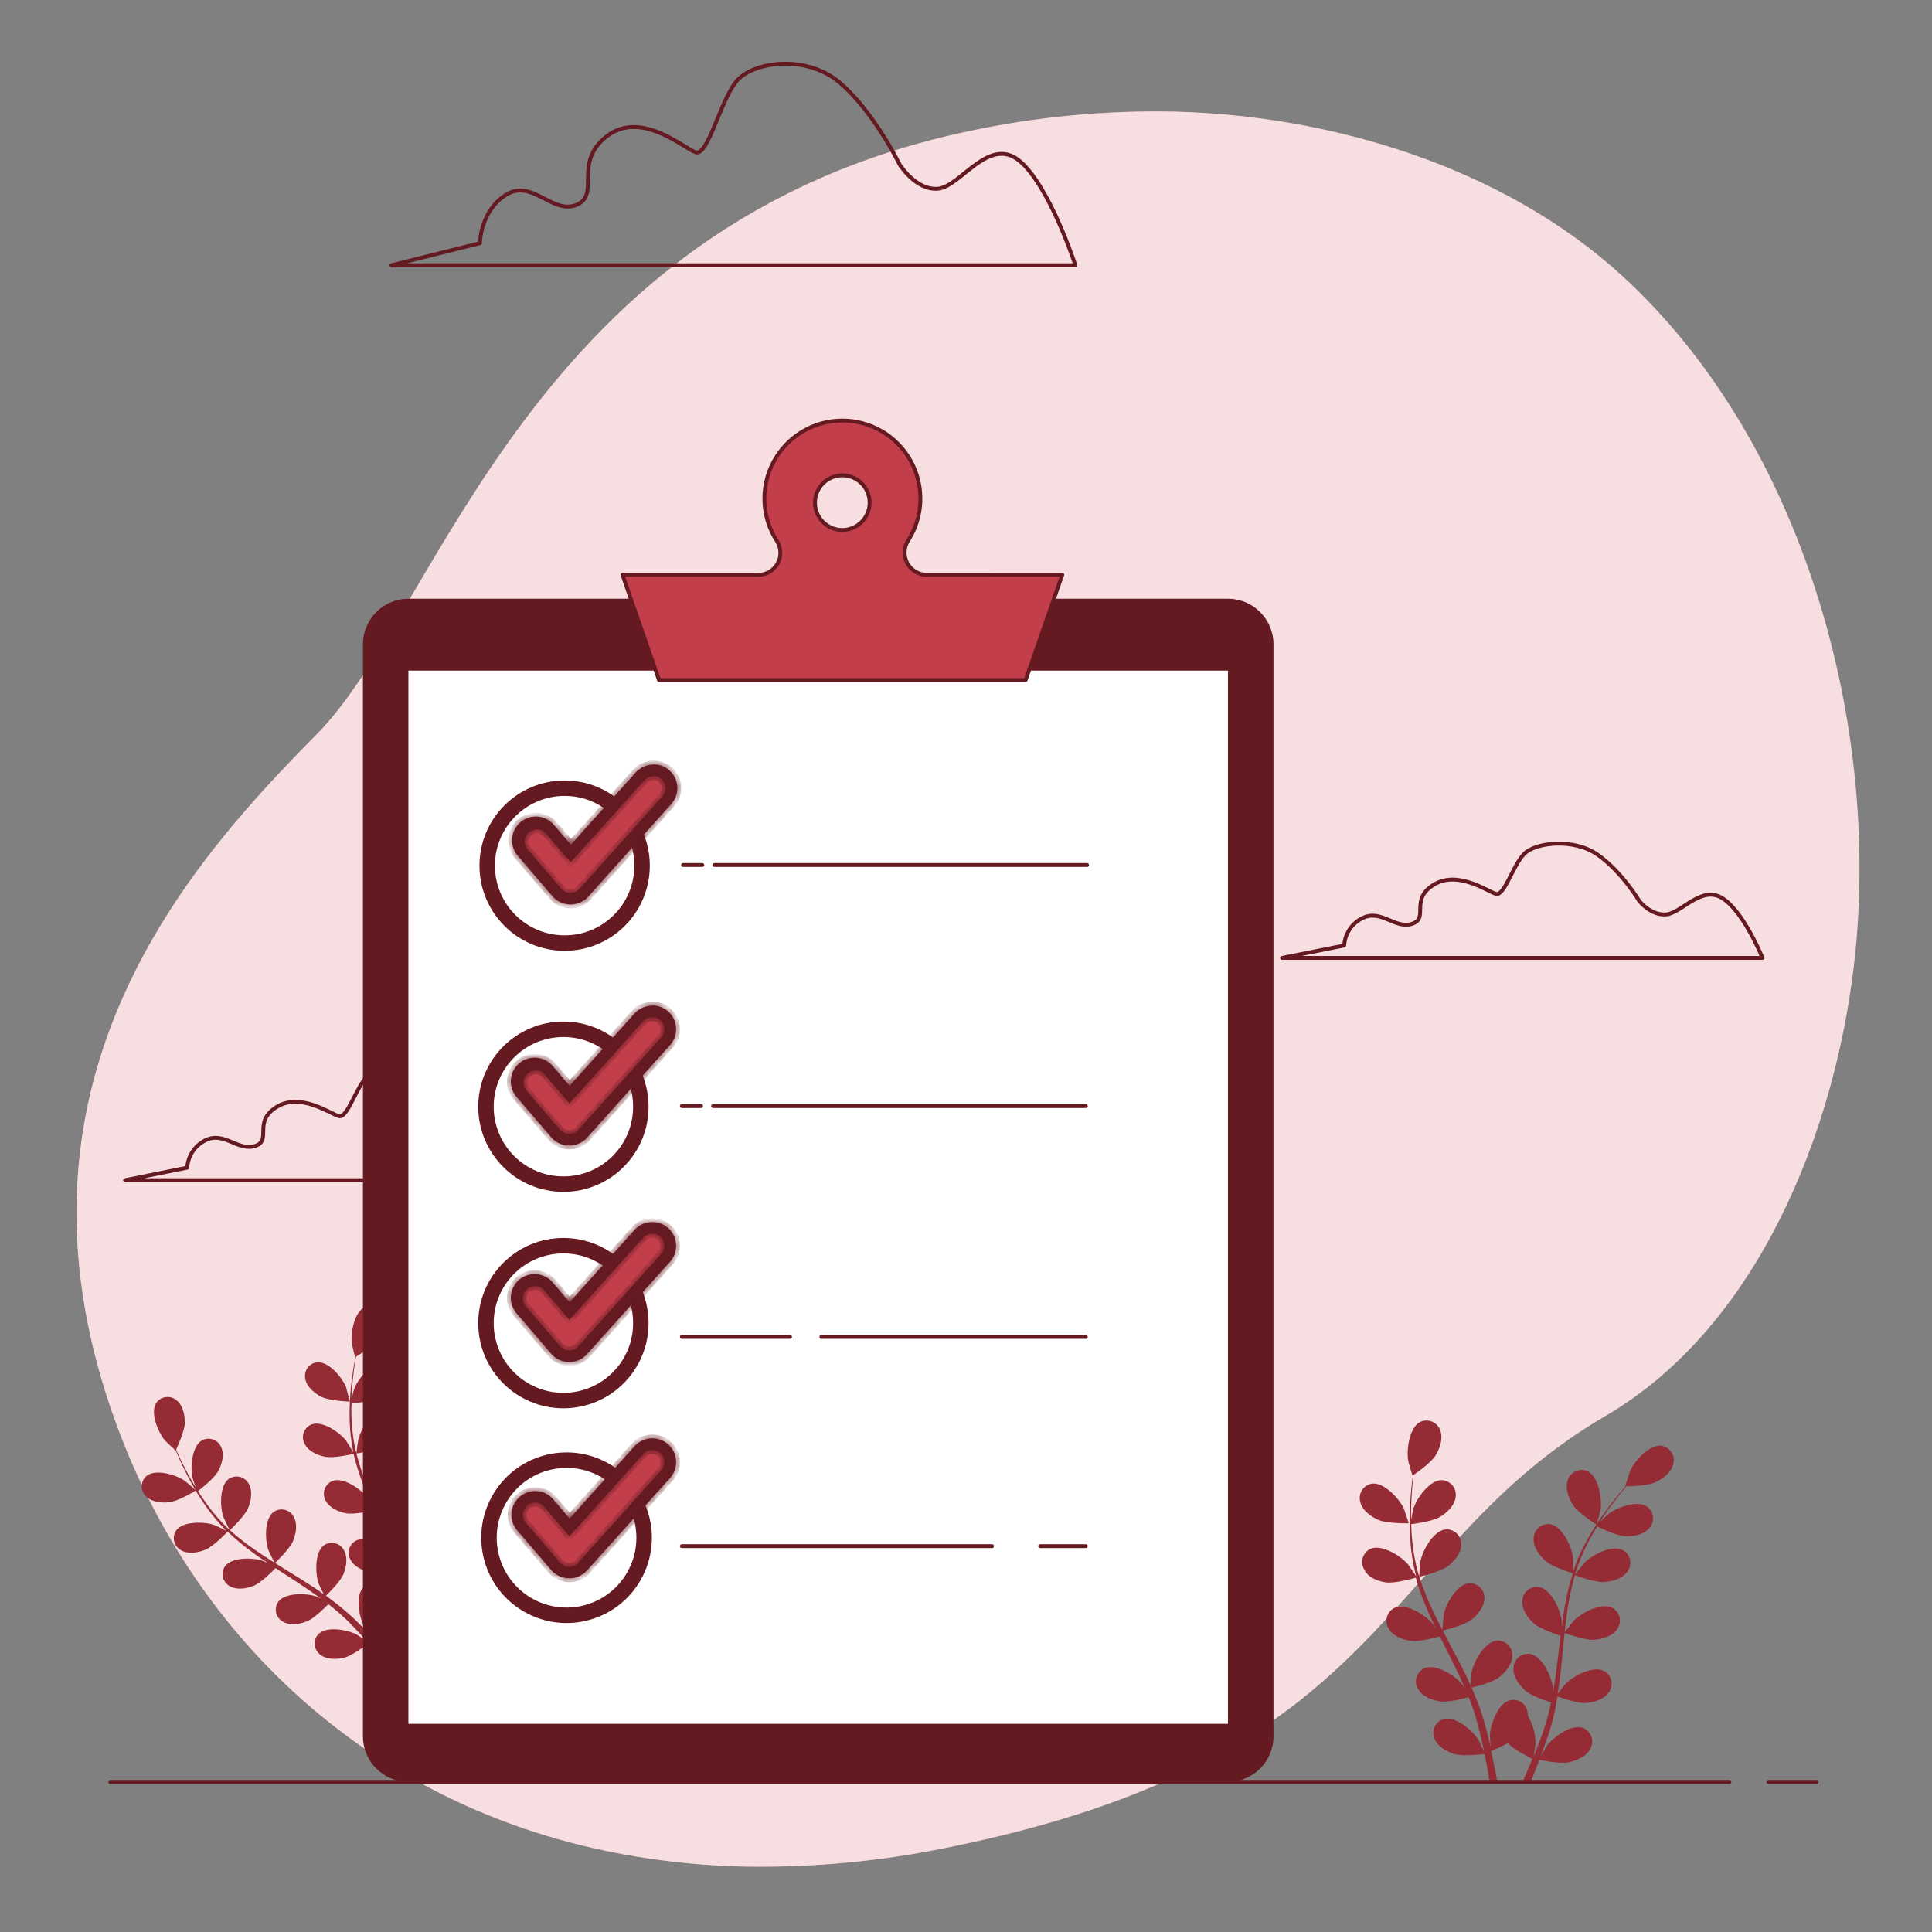 <svg width="210" height="210" viewBox="0 0 210 210" fill="none" xmlns="http://www.w3.org/2000/svg">
<rect x="0" y="0" width="210" height="210" fill="#808080" stroke="none"/>
<path d="M201.508 104.958C199.366 123.102 191.079 144.198 174.536 153.888C149.52 168.533 151.62 191.058 102.833 200.852C95.717 202.312 88.463 202.996 81.199 202.893C77.645 202.829 74.098 202.538 70.582 202.02C39.569 197.496 18.699 175.942 11.042 149.94C0.966 115.697 21.084 93.294 34.441 79.8C47.797 66.305 57.541 24.234 105.42 14.233C112.726 12.679 120.188 11.975 127.655 12.133C144.695 12.553 163.284 18.144 176.144 29.824C177.11 30.7 178.05 31.609 178.962 32.55C196.833 50.883 204.431 80.22 201.508 104.958Z" fill="#E19199"/>
<path opacity="0.7" d="M201.508 104.958C199.366 123.102 191.079 144.198 174.536 153.888C149.52 168.533 151.62 191.058 102.833 200.852C95.717 202.312 88.463 202.996 81.199 202.893C77.645 202.829 74.098 202.538 70.582 202.02C39.569 197.496 18.699 175.942 11.042 149.94C0.966 115.697 21.084 93.294 34.441 79.8C47.797 66.305 57.541 24.234 105.42 14.233C112.726 12.679 120.188 11.975 127.655 12.133C144.695 12.553 163.284 18.144 176.144 29.824C177.11 30.7 178.05 31.609 178.962 32.55C196.833 50.883 204.431 80.22 201.508 104.958Z" fill="white"/>
<path d="M97.78 17.875C97.78 17.875 95.146 12.39 91.417 9.097C87.687 5.804 81.757 6.686 80.01 8.879C78.262 11.071 76.939 16.997 75.625 16.556C74.31 16.115 69.699 11.936 65.965 14.801C62.231 17.665 65.314 21.164 62.68 22.26C60.047 23.356 57.855 19.408 55.02 21.164C52.185 22.919 52.168 26.431 52.168 26.431L42.55 28.829H116.89C116.89 28.829 114.038 20.068 110.749 17.434C107.461 14.801 104.386 20.286 101.971 20.509C99.556 20.731 97.78 17.875 97.78 17.875Z" stroke="#651A21" stroke-width="0.42" stroke-linecap="round" stroke-linejoin="round"/>
<path d="M178.163 97.906C178.163 97.906 176.315 94.794 173.695 92.929C171.074 91.064 166.916 91.56 165.681 92.803C164.446 94.046 163.522 97.423 162.598 97.159C161.674 96.894 158.436 94.546 155.819 96.18C153.203 97.814 155.357 99.788 153.505 100.409C151.653 101.031 150.116 98.792 148.112 99.788C147.542 100.06 147.055 100.481 146.702 101.007C146.35 101.532 146.145 102.142 146.109 102.774L139.355 104.118H191.574C191.574 104.118 189.571 99.149 187.256 97.654C184.942 96.159 182.788 99.271 181.091 99.397C179.394 99.523 178.163 97.906 178.163 97.906Z" stroke="#651A21" stroke-width="0.42" stroke-linecap="round" stroke-linejoin="round"/>
<path d="M52.407 122.069C52.407 122.069 50.559 118.957 47.938 117.092C45.317 115.227 41.159 115.723 39.924 116.97C38.689 118.218 37.765 121.569 36.841 121.321C35.917 121.074 32.679 118.709 30.063 120.326C27.446 121.943 29.601 123.934 27.748 124.555C25.896 125.177 24.359 122.938 22.356 123.934C21.785 124.207 21.298 124.628 20.945 125.153C20.593 125.678 20.388 126.288 20.352 126.92L13.599 128.281H65.817C65.817 128.281 63.814 123.312 61.5 121.821C59.185 120.33 57.031 123.438 55.334 123.56C53.637 123.682 52.407 122.069 52.407 122.069Z" stroke="#651A21" stroke-width="0.42" stroke-linecap="round" stroke-linejoin="round"/>
<path d="M18.411 163.287C19.394 163.17 21.284 162.027 21.288 162.002C21.293 161.977 20.138 160.99 20.058 160.935C19.121 160.301 16.941 159.629 15.946 160.41C15.784 160.544 15.652 160.711 15.559 160.899C15.465 161.088 15.413 161.293 15.405 161.504C15.396 161.714 15.432 161.923 15.51 162.118C15.588 162.313 15.707 162.49 15.858 162.636C16.475 163.279 17.571 163.38 18.411 163.287Z" fill="#942B35"/>
<path d="M22.322 168.449C23.208 168.092 24.627 166.597 24.736 166.475C25.593 167.289 26.502 168.045 27.458 168.739C28.012 169.159 28.584 169.537 29.159 169.923C28.869 169.785 28.609 169.667 28.571 169.655C27.5 169.289 25.211 169.235 24.468 170.23C24.346 170.402 24.263 170.597 24.222 170.804C24.182 171.01 24.185 171.222 24.232 171.427C24.279 171.632 24.369 171.825 24.496 171.993C24.623 172.161 24.783 172.3 24.968 172.401C25.736 172.859 26.82 172.674 27.601 172.355C28.382 172.036 29.634 170.78 29.953 170.444L30.621 170.885C31.696 171.582 32.771 172.271 33.8 172.985C34.166 173.233 34.514 173.493 34.867 173.75C34.606 173.628 34.388 173.531 34.355 173.519C33.283 173.153 30.994 173.099 30.251 174.098C30.13 174.27 30.046 174.465 30.006 174.671C29.965 174.877 29.969 175.089 30.016 175.294C30.063 175.498 30.153 175.691 30.28 175.858C30.406 176.025 30.567 176.164 30.751 176.265C31.52 176.723 32.603 176.538 33.384 176.219C34.166 175.9 35.279 174.762 35.699 174.367C36.047 174.64 36.4 174.917 36.727 175.207C36.946 175.404 37.173 175.581 37.379 175.791L38.008 176.4C38.395 176.799 38.794 177.21 39.159 177.614C39.416 177.891 39.655 178.155 39.898 178.428C39.537 178.172 38.823 177.693 38.76 177.66C37.757 177.139 35.514 176.723 34.615 177.609C34.469 177.761 34.357 177.942 34.286 178.14C34.215 178.337 34.187 178.548 34.202 178.758C34.218 178.967 34.278 179.171 34.378 179.356C34.478 179.541 34.616 179.703 34.783 179.831C35.472 180.402 36.572 180.381 37.391 180.188C38.298 179.97 39.869 178.764 40.062 178.609C40.482 179.058 40.848 179.495 41.2 179.919C41.465 180.226 41.717 180.528 41.956 180.818L42.637 180.419C42.364 180.1 42.074 179.768 41.767 179.428C41.347 178.97 40.928 178.491 40.47 178.004C40.855 177.491 41.21 176.955 41.532 176.4C42.448 176.677 44.296 176.547 44.531 176.53C44.619 177.122 44.695 177.702 44.762 178.248C44.796 178.538 44.825 178.811 44.855 179.088L45.573 178.668C45.552 178.496 45.531 178.332 45.505 178.155C45.422 177.551 45.316 176.895 45.207 176.249C45.434 176.173 47.307 175.53 47.996 174.892C48.614 174.317 49.256 173.409 49.143 172.523C49.128 172.313 49.069 172.109 48.97 171.924C48.871 171.738 48.734 171.576 48.568 171.447C48.402 171.317 48.211 171.225 48.007 171.174C47.802 171.124 47.59 171.117 47.383 171.154C46.144 171.414 45.254 173.514 45.136 174.636C45.136 174.703 45.136 175.43 45.136 175.896C45.086 175.627 45.044 175.362 44.993 175.089C44.892 174.539 44.779 173.997 44.657 173.409C44.59 173.128 44.523 172.847 44.451 172.569C44.38 172.292 44.283 171.99 44.203 171.7C43.998 171.024 43.754 170.352 43.498 169.68C43.977 169.592 45.673 169.26 46.371 168.777C47.068 168.294 47.824 167.517 47.866 166.61C47.883 166.4 47.856 166.189 47.786 165.99C47.716 165.792 47.606 165.61 47.461 165.457C47.316 165.304 47.141 165.183 46.947 165.103C46.752 165.022 46.543 164.983 46.333 164.988C45.073 165.06 43.872 167 43.582 168.092C43.582 168.159 43.447 168.966 43.389 169.411C43.233 168.991 43.078 168.609 42.901 168.206C42.402 167.042 41.86 165.883 41.327 164.724L40.839 163.657C41.011 163.628 43.036 163.275 43.821 162.737C44.514 162.258 45.27 161.477 45.312 160.566C45.33 160.356 45.302 160.145 45.233 159.947C45.163 159.749 45.052 159.567 44.907 159.415C44.763 159.262 44.587 159.142 44.393 159.061C44.199 158.981 43.989 158.943 43.779 158.949C42.519 159.016 41.318 160.956 41.032 162.053C41.007 162.132 40.839 163.313 40.81 163.594C40.457 162.809 40.113 162.027 39.802 161.238C39.378 160.179 39.024 159.093 38.743 157.987C38.823 157.987 40.936 157.613 41.738 157.063C42.435 156.588 43.191 155.803 43.233 154.892C43.247 154.685 43.217 154.477 43.146 154.283C43.075 154.088 42.964 153.91 42.821 153.76C42.678 153.611 42.505 153.492 42.313 153.413C42.122 153.334 41.916 153.295 41.709 153.3C40.449 153.367 39.248 155.312 38.958 156.404C38.937 156.488 38.756 157.739 38.739 157.966C38.739 157.903 38.697 157.84 38.685 157.773C38.425 156.65 38.269 155.505 38.218 154.354C38.181 153.724 38.181 153.119 38.218 152.531C38.639 152.502 40.449 152.359 41.226 151.943C42.003 151.527 42.809 150.834 42.948 149.952C42.988 149.744 42.984 149.53 42.935 149.323C42.886 149.117 42.794 148.923 42.664 148.755C42.535 148.587 42.371 148.448 42.184 148.349C41.996 148.249 41.79 148.19 41.578 148.176C40.319 148.104 38.907 149.902 38.504 150.956C38.479 151.015 38.319 151.624 38.21 152.065C38.21 151.8 38.21 151.527 38.239 151.271C38.294 150.318 38.403 149.444 38.504 148.671C38.567 148.251 38.63 147.831 38.693 147.47C39.075 147.239 40.592 146.29 41.083 145.576C41.574 144.862 41.973 143.862 41.692 143.014C41.633 142.812 41.531 142.625 41.395 142.465C41.258 142.305 41.09 142.176 40.9 142.086C40.71 141.995 40.503 141.946 40.293 141.941C40.083 141.936 39.874 141.975 39.68 142.056C38.525 142.573 38.109 144.82 38.231 145.941C38.231 146.038 38.588 147.537 38.605 147.525H38.63C38.563 147.878 38.492 148.256 38.424 148.676C38.307 149.444 38.176 150.318 38.101 151.275C38.011 152.306 37.98 153.341 38.008 154.375C38.035 155.535 38.165 156.69 38.395 157.827V157.865C38.21 157.542 37.672 156.656 37.626 156.605C36.933 155.715 35.073 154.392 33.88 154.824C33.683 154.901 33.504 155.019 33.355 155.169C33.207 155.32 33.092 155.501 33.019 155.699C32.945 155.898 32.915 156.11 32.929 156.321C32.944 156.532 33.003 156.738 33.103 156.924C33.489 157.731 34.497 158.184 35.325 158.34C36.257 158.529 38.265 158.063 38.428 158.025C38.703 159.163 39.053 160.281 39.478 161.372C39.714 162.019 39.974 162.662 40.243 163.3C40.075 163.027 39.928 162.783 39.903 162.75C39.21 161.859 37.349 160.536 36.156 160.969C35.959 161.046 35.78 161.163 35.632 161.314C35.483 161.465 35.368 161.646 35.295 161.844C35.221 162.043 35.191 162.254 35.206 162.466C35.22 162.677 35.279 162.882 35.379 163.069C35.766 163.875 36.774 164.329 37.601 164.484C38.428 164.64 40.163 164.291 40.617 164.186L40.932 164.921C41.444 166.097 41.961 167.265 42.427 168.424C42.595 168.844 42.742 169.243 42.893 169.65C42.746 169.407 42.62 169.201 42.595 169.176C41.906 168.281 40.041 166.962 38.853 167.391C38.655 167.467 38.477 167.585 38.328 167.736C38.18 167.887 38.065 168.067 37.991 168.266C37.918 168.464 37.888 168.676 37.902 168.887C37.916 169.099 37.976 169.304 38.076 169.491C38.462 170.297 39.47 170.751 40.297 170.906C41.125 171.062 42.691 170.747 43.237 170.629C43.38 171.049 43.523 171.469 43.657 171.889C43.729 172.175 43.821 172.443 43.88 172.729L44.069 173.569C44.166 174.115 44.275 174.678 44.359 175.215C44.422 175.585 44.472 175.942 44.523 176.299C44.363 175.879 44.035 175.098 43.998 175.039C43.484 174.188 42.761 173.484 41.898 172.994C41.846 172.895 41.785 172.802 41.713 172.716C41.585 172.55 41.423 172.412 41.238 172.312C41.053 172.212 40.849 172.152 40.639 172.136C40.43 172.12 40.219 172.149 40.021 172.22C39.823 172.291 39.643 172.403 39.491 172.548C38.601 173.447 39.017 175.69 39.537 176.694C39.571 176.753 39.957 177.357 40.234 177.735C40.05 177.534 39.869 177.341 39.672 177.139C39.289 176.719 38.895 176.345 38.471 175.925L37.798 175.329C37.589 175.127 37.341 174.938 37.11 174.741C36.568 174.291 35.997 173.863 35.43 173.443C35.778 173.107 37.009 171.893 37.328 171.108C37.647 170.322 37.832 169.243 37.374 168.474C37.274 168.29 37.135 168.129 36.968 168.002C36.8 167.875 36.608 167.785 36.404 167.737C36.199 167.689 35.987 167.686 35.78 167.726C35.574 167.766 35.379 167.849 35.207 167.97C34.191 168.722 34.262 171.003 34.623 172.074C34.623 172.141 34.993 172.88 35.19 173.283C34.837 173.031 34.485 172.784 34.119 172.544C33.061 171.851 31.969 171.183 30.881 170.511L29.89 169.89C30.016 169.768 31.507 168.357 31.864 167.475C32.183 166.694 32.372 165.61 31.914 164.841C31.812 164.658 31.673 164.498 31.505 164.371C31.337 164.245 31.145 164.155 30.94 164.108C30.736 164.06 30.524 164.056 30.317 164.096C30.111 164.135 29.915 164.218 29.743 164.337C28.727 165.093 28.798 167.374 29.159 168.445C29.189 168.525 29.688 169.587 29.827 169.852C29.1 169.394 28.382 168.928 27.689 168.445C26.743 167.797 25.841 167.087 24.988 166.32C25.047 166.265 26.614 164.799 26.979 163.896C27.299 163.115 27.483 162.032 27.026 161.263C26.925 161.079 26.786 160.918 26.619 160.791C26.452 160.663 26.259 160.573 26.055 160.526C25.85 160.478 25.638 160.474 25.432 160.514C25.225 160.555 25.03 160.638 24.858 160.759C23.842 161.511 23.913 163.791 24.274 164.862C24.304 164.946 24.841 166.089 24.955 166.29L24.799 166.16C23.974 165.367 23.219 164.502 22.544 163.577C22.166 163.069 21.834 162.565 21.519 162.065C21.838 161.822 23.288 160.692 23.707 159.919C24.128 159.146 24.413 158.121 24.044 157.307C23.963 157.113 23.843 156.938 23.69 156.793C23.538 156.649 23.357 156.538 23.159 156.468C22.96 156.398 22.75 156.371 22.54 156.388C22.331 156.405 22.128 156.466 21.944 156.567C20.852 157.206 20.683 159.478 20.91 160.583C20.91 160.641 21.129 161.238 21.28 161.67C21.141 161.444 20.994 161.208 20.86 160.99C20.377 160.15 19.986 159.377 19.646 158.676C19.457 158.256 19.293 157.911 19.142 157.571C19.331 157.151 20.07 155.538 20.087 154.673C20.104 153.808 19.886 152.75 19.18 152.199C19.02 152.063 18.832 151.963 18.63 151.904C18.428 151.846 18.216 151.831 18.008 151.86C17.799 151.89 17.6 151.963 17.422 152.075C17.244 152.187 17.091 152.335 16.975 152.51C16.299 153.577 17.189 155.681 17.912 156.551C17.974 156.622 19.087 157.685 19.096 157.664V157.638C19.235 157.97 19.386 158.327 19.558 158.714C19.886 159.419 20.259 160.217 20.726 161.057C21.217 161.969 21.763 162.851 22.359 163.699C23.021 164.651 23.766 165.542 24.585 166.362L24.615 166.387C24.287 166.219 23.355 165.778 23.271 165.753C22.204 165.387 19.911 165.333 19.167 166.328C19.046 166.5 18.962 166.695 18.922 166.902C18.881 167.108 18.885 167.321 18.932 167.526C18.979 167.73 19.069 167.923 19.196 168.091C19.322 168.259 19.483 168.398 19.667 168.5C20.457 168.953 21.54 168.768 22.322 168.449Z" fill="#942B35"/>
<path d="M38.042 152.351C38.042 152.351 37.622 150.872 37.622 150.784C37.202 149.738 35.745 147.974 34.485 148.075C34.276 148.097 34.073 148.164 33.891 148.269C33.709 148.375 33.552 148.518 33.429 148.689C33.306 148.86 33.221 149.055 33.178 149.261C33.136 149.467 33.137 149.68 33.183 149.885C33.342 150.763 34.195 151.456 34.951 151.834C35.82 152.279 38.038 152.351 38.042 152.351Z" fill="#942B35"/>
<path d="M149.821 165.207C150.783 165.627 153.126 165.572 153.126 165.572C153.126 165.572 152.622 164.035 152.58 163.942C152.064 162.867 150.438 161.091 149.115 161.267C148.897 161.304 148.688 161.386 148.504 161.508C148.319 161.631 148.162 161.791 148.043 161.977C147.924 162.164 147.846 162.374 147.814 162.593C147.781 162.813 147.796 163.036 147.855 163.249C148.065 164.165 149.006 164.85 149.821 165.207Z" fill="#942B35"/>
<path d="M150.632 171.998C151.627 172.141 153.719 171.536 153.887 171.486C154.227 172.683 154.648 173.856 155.147 174.997C155.433 175.665 155.743 176.324 156.063 176.984C155.874 176.706 155.701 176.459 155.672 176.425C154.891 175.522 152.854 174.237 151.623 174.745C151.421 174.837 151.241 174.971 151.095 175.138C150.948 175.305 150.838 175.501 150.773 175.713C150.707 175.925 150.686 176.148 150.713 176.369C150.739 176.589 150.812 176.801 150.926 176.992C151.38 177.832 152.467 178.227 153.349 178.353C154.231 178.479 156.037 178.004 156.508 177.87C156.634 178.122 156.756 178.374 156.886 178.626C157.491 179.831 158.1 181.032 158.662 182.229C158.86 182.649 159.04 183.069 159.221 183.489C159.053 183.242 158.906 183.036 158.881 183.006C158.1 182.103 156.063 180.818 154.832 181.326C154.63 181.418 154.45 181.552 154.304 181.718C154.157 181.885 154.047 182.08 153.981 182.291C153.915 182.503 153.894 182.726 153.92 182.946C153.946 183.166 154.017 183.379 154.131 183.569C154.588 184.409 155.672 184.808 156.554 184.934C157.436 185.06 159.074 184.628 159.633 184.472C159.805 184.892 159.977 185.35 160.128 185.783C160.221 186.077 160.334 186.358 160.41 186.66C160.485 186.963 160.578 187.257 160.657 187.551C160.796 188.122 160.939 188.71 161.077 189.269C161.161 189.659 161.237 190.033 161.313 190.407C161.119 189.987 160.729 189.147 160.687 189.101C160.053 188.093 158.23 186.513 156.936 186.841C156.725 186.903 156.529 187.008 156.36 187.149C156.192 187.291 156.055 187.466 155.958 187.664C155.861 187.861 155.805 188.077 155.796 188.297C155.787 188.516 155.823 188.736 155.903 188.941C156.226 189.827 157.243 190.394 158.091 190.655C159.032 190.94 161.107 190.68 161.367 190.655C161.493 191.272 161.607 191.877 161.707 192.452C161.779 192.872 161.85 193.292 161.913 193.674H162.753C162.673 193.254 162.585 192.784 162.493 192.305C162.367 191.675 162.224 191.003 162.073 190.314C162.697 190.069 163.307 189.789 163.9 189.474C164.584 190.214 166.336 191.079 166.562 191.192C166.323 191.776 166.084 192.343 165.853 192.872C165.731 193.154 165.609 193.422 165.492 193.687H166.374C166.441 193.519 166.512 193.355 166.584 193.179C166.827 192.587 167.075 191.948 167.327 191.289C167.579 191.339 169.633 191.755 170.59 191.541C171.46 191.343 172.514 190.852 172.9 189.995C172.999 189.796 173.055 189.579 173.064 189.357C173.073 189.135 173.035 188.914 172.953 188.707C172.871 188.501 172.747 188.314 172.588 188.159C172.429 188.004 172.239 187.884 172.031 187.807C170.771 187.387 168.831 188.823 168.121 189.781C168.079 189.84 167.701 190.503 167.461 190.928C167.562 190.655 167.663 190.394 167.764 190.117C167.965 189.567 168.15 189.008 168.352 188.412L168.616 187.53C168.709 187.236 168.772 186.912 168.852 186.602C169.028 185.879 169.167 185.14 169.272 184.388C169.755 184.565 171.477 185.165 172.371 185.102C173.266 185.039 174.375 184.712 174.891 183.922C175.019 183.741 175.107 183.535 175.15 183.317C175.193 183.099 175.189 182.875 175.139 182.659C175.089 182.443 174.994 182.24 174.86 182.063C174.726 181.886 174.556 181.74 174.362 181.633C173.173 181.02 171.048 182.15 170.2 182.99C170.149 183.04 169.608 183.712 169.322 184.09C169.393 183.636 169.465 183.187 169.519 182.729C169.687 181.402 169.809 180.058 169.939 178.714C169.977 178.294 170.023 177.895 170.065 177.488C170.238 177.551 172.27 178.307 173.27 178.235C174.156 178.176 175.273 177.849 175.79 177.059C175.918 176.878 176.006 176.671 176.049 176.453C176.092 176.235 176.088 176.011 176.038 175.794C175.988 175.578 175.893 175.374 175.759 175.197C175.625 175.02 175.455 174.873 175.261 174.766C174.072 174.153 171.947 175.283 171.099 176.123C171.036 176.186 170.259 177.156 170.078 177.412C170.175 176.509 170.275 175.61 170.414 174.728C170.595 173.537 170.852 172.359 171.183 171.2C171.262 171.234 173.383 172.04 174.404 171.96C175.294 171.897 176.407 171.57 176.924 170.78C177.051 170.598 177.139 170.392 177.181 170.174C177.224 169.956 177.22 169.732 177.17 169.516C177.12 169.299 177.025 169.096 176.892 168.919C176.758 168.742 176.589 168.595 176.395 168.487C175.206 167.878 173.077 169.004 172.233 169.848C172.165 169.911 171.334 170.952 171.195 171.154C171.216 171.087 171.229 171.015 171.25 170.948C171.614 169.789 172.083 168.664 172.648 167.588C172.951 166.996 173.274 166.446 173.602 165.908C173.98 166.097 175.723 166.941 176.651 166.979C177.579 167.017 178.688 166.811 179.284 166.085C179.431 165.918 179.541 165.722 179.607 165.511C179.673 165.299 179.693 165.075 179.667 164.855C179.641 164.635 179.569 164.422 179.455 164.232C179.341 164.041 179.189 163.877 179.007 163.749C177.894 163.01 175.647 163.896 174.723 164.64C174.673 164.682 174.202 165.148 173.883 165.48C174.034 165.245 174.186 164.997 174.333 164.774C174.891 163.934 175.458 163.195 175.962 162.548C176.252 162.183 176.521 161.859 176.773 161.557C177.243 161.557 179.133 161.49 179.961 161.103C180.788 160.717 181.691 160.016 181.884 159.096C181.937 158.88 181.944 158.656 181.904 158.437C181.865 158.219 181.78 158.011 181.655 157.828C181.531 157.644 181.369 157.488 181.18 157.371C180.992 157.254 180.781 157.178 180.561 157.147C179.234 157.004 177.655 158.827 177.172 159.915C177.13 160.011 176.643 161.557 176.668 161.557H176.693C176.445 161.843 176.176 162.149 175.895 162.494C175.374 163.132 174.795 163.859 174.215 164.69C173.58 165.581 172.998 166.508 172.472 167.466C171.877 168.54 171.38 169.664 170.985 170.826V170.873C170.985 170.478 170.985 169.386 170.985 169.302C170.83 168.117 169.839 165.921 168.524 165.677C168.305 165.643 168.081 165.656 167.867 165.714C167.653 165.772 167.454 165.875 167.282 166.015C167.11 166.155 166.969 166.33 166.869 166.528C166.769 166.726 166.712 166.942 166.701 167.164C166.626 168.105 167.306 169.046 167.961 169.642C168.713 170.31 170.792 170.957 170.96 171.007C170.585 172.195 170.29 173.408 170.078 174.636C169.952 175.354 169.847 176.076 169.746 176.803C169.746 176.463 169.746 176.16 169.746 176.118C169.595 174.938 168.604 172.758 167.289 172.498C167.07 172.463 166.846 172.476 166.632 172.534C166.417 172.591 166.218 172.694 166.046 172.834C165.874 172.975 165.733 173.149 165.633 173.348C165.534 173.546 165.477 173.763 165.466 173.985C165.391 174.926 166.071 175.866 166.726 176.459C167.382 177.051 169.162 177.651 169.633 177.798C169.595 178.08 169.561 178.357 169.528 178.638C169.364 179.982 169.213 181.318 169.02 182.628C168.952 183.09 168.868 183.54 168.789 183.993C168.789 183.691 168.789 183.439 168.789 183.401C168.637 182.217 167.646 180.02 166.332 179.777C166.112 179.743 165.888 179.755 165.674 179.814C165.459 179.872 165.26 179.975 165.088 180.116C164.916 180.256 164.776 180.432 164.676 180.63C164.576 180.828 164.519 181.046 164.509 181.268C164.429 182.204 165.114 183.145 165.769 183.737C166.424 184.329 168.033 184.871 168.587 185.052C168.49 185.514 168.394 185.972 168.28 186.417C168.192 186.715 168.133 187.009 168.028 187.307C167.923 187.605 167.839 187.895 167.747 188.185C167.545 188.735 167.327 189.306 167.134 189.84C166.991 190.214 166.848 190.562 166.714 190.919C166.785 190.461 166.907 189.558 166.911 189.483C166.889 188.432 166.6 187.404 166.071 186.497C166.073 186.38 166.065 186.263 166.046 186.148C166.019 185.928 165.946 185.715 165.831 185.525C165.716 185.335 165.563 185.172 165.38 185.045C165.198 184.919 164.991 184.832 164.772 184.791C164.554 184.75 164.33 184.756 164.114 184.808C162.825 185.153 162.014 187.416 161.943 188.588C161.943 188.655 161.985 189.428 162.022 189.907C161.959 189.626 161.901 189.353 161.829 189.067C161.695 188.5 161.539 187.933 161.38 187.324C161.292 187.03 161.203 186.736 161.111 186.438C161.019 186.14 160.905 185.841 160.8 185.539C160.544 184.838 160.254 184.145 159.96 183.439C160.46 183.317 162.228 182.868 162.938 182.322C163.648 181.776 164.395 180.894 164.387 179.949C164.393 179.727 164.352 179.506 164.267 179.301C164.182 179.096 164.055 178.911 163.894 178.758C163.732 178.606 163.541 178.489 163.331 178.415C163.121 178.342 162.899 178.313 162.678 178.332C161.35 178.475 160.2 180.591 159.956 181.759C159.956 181.83 159.864 182.691 159.83 183.162C159.641 182.742 159.452 182.322 159.246 181.902C158.654 180.705 158.016 179.512 157.386 178.323C157.192 177.958 157.003 177.593 156.814 177.227C156.991 177.185 159.103 176.694 159.897 176.085C160.607 175.543 161.355 174.653 161.35 173.712C161.356 173.49 161.316 173.269 161.231 173.064C161.146 172.859 161.018 172.674 160.857 172.521C160.696 172.369 160.504 172.252 160.294 172.178C160.085 172.105 159.862 172.076 159.641 172.095C158.314 172.238 157.163 174.354 156.919 175.522C156.919 175.61 156.789 176.845 156.777 177.16C156.357 176.354 155.937 175.547 155.58 174.737C155.071 173.646 154.635 172.524 154.273 171.377C154.357 171.377 156.567 170.856 157.381 170.23C158.087 169.688 158.839 168.802 158.83 167.861C158.836 167.639 158.794 167.419 158.709 167.214C158.624 167.009 158.497 166.824 158.336 166.671C158.175 166.518 157.983 166.401 157.774 166.327C157.565 166.252 157.342 166.223 157.121 166.24C155.794 166.387 154.643 168.5 154.404 169.667C154.383 169.76 154.265 171.087 154.261 171.347C154.24 171.28 154.21 171.213 154.189 171.146C153.858 169.984 153.632 168.795 153.513 167.592C153.438 166.929 153.404 166.29 153.387 165.669C153.807 165.618 155.727 165.362 156.525 164.879C157.323 164.396 158.129 163.619 158.226 162.683C158.256 162.463 158.239 162.239 158.177 162.026C158.115 161.812 158.009 161.615 157.866 161.445C157.722 161.276 157.545 161.138 157.345 161.042C157.145 160.945 156.927 160.892 156.705 160.885C155.37 160.885 153.992 162.859 153.622 163.993C153.622 164.056 153.471 164.703 153.379 165.182C153.379 164.9 153.379 164.61 153.379 164.342C153.379 163.329 153.446 162.405 153.509 161.586C153.547 161.12 153.593 160.7 153.639 160.326C154.026 160.062 155.571 158.97 156.046 158.189C156.52 157.407 156.886 156.332 156.541 155.454C156.467 155.246 156.349 155.055 156.196 154.894C156.043 154.734 155.858 154.607 155.653 154.523C155.447 154.439 155.227 154.398 155.005 154.405C154.784 154.411 154.566 154.464 154.366 154.56C153.181 155.173 152.866 157.563 153.064 158.76C153.064 158.861 153.53 160.44 153.551 160.406H153.572C153.522 160.78 153.467 161.187 153.421 161.628C153.341 162.468 153.257 163.371 153.232 164.388C153.195 165.48 153.222 166.574 153.312 167.664C153.404 168.884 153.606 170.092 153.916 171.276V171.318C153.706 170.99 153.076 170.087 153.034 170.02C152.253 169.121 150.216 167.836 148.986 168.34C148.784 168.432 148.604 168.566 148.457 168.733C148.311 168.9 148.201 169.095 148.134 169.307C148.068 169.519 148.047 169.743 148.073 169.963C148.099 170.183 148.171 170.396 148.284 170.587C148.679 171.461 149.75 171.868 150.632 171.998Z" fill="#942B35"/>
<path d="M173.538 165.719C173.559 165.719 173.958 164.161 173.979 164.06C174.143 162.88 173.765 160.498 172.564 159.919C172.362 159.828 172.142 159.78 171.92 159.78C171.698 159.779 171.479 159.825 171.276 159.915C171.073 160.005 170.891 160.137 170.743 160.302C170.594 160.467 170.482 160.661 170.414 160.872C170.09 161.758 170.498 162.842 170.985 163.594C171.552 164.472 173.538 165.719 173.538 165.719Z" fill="#942B35"/>
<path d="M133.47 65.079H44.401C41.666 65.079 39.449 67.296 39.449 70.031V188.731C39.449 191.466 41.666 193.683 44.401 193.683H133.47C136.205 193.683 138.422 191.466 138.422 188.731V70.031C138.422 67.296 136.205 65.079 133.47 65.079Z" fill="#651A21"/>
<path d="M133.684 72.681H44.182V187.581H133.684V72.681Z" fill="white" stroke="#651A21" stroke-width="0.42" stroke-linecap="round" stroke-linejoin="round"/>
<path d="M100.724 62.483C100.286 62.48 99.857 62.357 99.483 62.128C99.11 61.9 98.805 61.574 98.602 61.186C98.399 60.798 98.305 60.362 98.33 59.925C98.356 59.488 98.499 59.066 98.745 58.703C99.555 57.415 100.002 55.932 100.041 54.411C100.079 52.89 99.708 51.386 98.966 50.058C98.223 48.729 97.137 47.625 95.821 46.861C94.505 46.097 93.008 45.701 91.486 45.715C89.965 45.729 88.475 46.152 87.173 46.94C85.871 47.728 84.805 48.852 84.087 50.193C83.369 51.535 83.025 53.045 83.092 54.565C83.159 56.086 83.633 57.56 84.465 58.834C84.69 59.198 84.813 59.616 84.821 60.044C84.829 60.472 84.722 60.895 84.511 61.267C84.301 61.64 83.994 61.95 83.623 62.163C83.253 62.377 82.831 62.488 82.403 62.483H67.661L71.63 73.92H111.48L115.466 62.475L100.724 62.483ZM91.559 57.607C90.972 57.608 90.397 57.435 89.908 57.109C89.419 56.783 89.038 56.32 88.813 55.777C88.587 55.235 88.528 54.638 88.642 54.061C88.756 53.485 89.039 52.955 89.454 52.54C89.869 52.124 90.398 51.841 90.974 51.726C91.55 51.611 92.147 51.669 92.69 51.894C93.233 52.119 93.697 52.499 94.024 52.988C94.35 53.476 94.524 54.05 94.524 54.638C94.523 55.424 94.211 56.178 93.655 56.735C93.099 57.291 92.346 57.605 91.559 57.607Z" fill="#C13E4A" stroke="#651A21" stroke-width="0.42" stroke-linecap="round" stroke-linejoin="round"/>
<path d="M61.239 128.711C65.888 128.711 69.656 124.943 69.656 120.294C69.656 115.646 65.888 111.878 61.239 111.878C56.591 111.878 52.822 115.646 52.822 120.294C52.822 124.943 56.591 128.711 61.239 128.711Z" fill="white" stroke="#651A21" stroke-width="1.68" stroke-miterlimit="10"/>
<path d="M61.84 123.89C61.562 123.887 61.287 123.824 61.034 123.707C60.782 123.59 60.557 123.42 60.375 123.209L56.7 118.896C56.376 118.501 56.221 117.995 56.265 117.487C56.31 116.979 56.553 116.508 56.94 116.176C57.328 115.844 57.83 115.677 58.339 115.71C58.848 115.744 59.324 115.975 59.665 116.355L61.912 118.976L69.472 110.576C69.655 110.372 69.879 110.209 70.13 110.098C70.38 109.986 70.651 109.929 70.925 109.929C71.302 109.929 71.67 110.039 71.986 110.244C72.302 110.449 72.552 110.742 72.706 111.086C72.859 111.43 72.91 111.811 72.852 112.183C72.794 112.556 72.629 112.903 72.378 113.184L63.34 123.264C63.157 123.467 62.934 123.63 62.684 123.741C62.434 123.853 62.164 123.91 61.891 123.911L61.84 123.89Z" fill="#C13E4A"/>
<mask id="path-17-inside-1_10943_26791" fill="white">
<path d="M70.89 110.555C71.216 110.553 71.53 110.673 71.772 110.891C72.032 111.126 72.189 111.454 72.208 111.804C72.227 112.155 72.106 112.498 71.873 112.76L62.839 122.84C62.713 122.974 62.56 123.08 62.391 123.153C62.222 123.225 62.04 123.261 61.856 123.26C61.668 123.258 61.483 123.216 61.312 123.136C61.142 123.056 60.991 122.941 60.869 122.798L57.173 118.484C56.967 118.216 56.871 117.878 56.907 117.541C56.942 117.205 57.105 116.894 57.362 116.674C57.62 116.454 57.952 116.341 58.29 116.358C58.628 116.375 58.947 116.521 59.18 116.767L61.894 119.933L69.92 110.992C70.046 110.857 70.199 110.75 70.369 110.678C70.539 110.605 70.722 110.569 70.907 110.572M70.907 109.312C70.545 109.31 70.188 109.383 69.856 109.528C69.525 109.673 69.228 109.885 68.983 110.152L61.915 118.022L60.134 115.943C59.918 115.67 59.65 115.444 59.344 115.277C59.039 115.111 58.703 115.008 58.356 114.974C58.01 114.941 57.661 114.977 57.329 115.082C56.997 115.187 56.69 115.358 56.426 115.584C56.162 115.811 55.946 116.088 55.792 116.4C55.638 116.712 55.548 117.052 55.529 117.399C55.509 117.746 55.559 118.094 55.678 118.421C55.795 118.748 55.978 119.048 56.215 119.303L59.911 123.613C60.15 123.892 60.445 124.117 60.777 124.273C61.11 124.428 61.472 124.511 61.839 124.516H61.873C62.234 124.518 62.591 124.444 62.922 124.3C63.252 124.155 63.549 123.942 63.792 123.676L72.826 113.596C73.054 113.345 73.23 113.051 73.343 112.732C73.457 112.412 73.505 112.073 73.486 111.735C73.451 111.075 73.164 110.453 72.684 109.998C72.204 109.543 71.568 109.29 70.907 109.291V109.312Z"/>
</mask>
<path d="M70.89 110.555C71.216 110.553 71.53 110.673 71.772 110.891C72.032 111.126 72.189 111.454 72.208 111.804C72.227 112.155 72.106 112.498 71.873 112.76L62.839 122.84C62.713 122.974 62.56 123.08 62.391 123.153C62.222 123.225 62.04 123.261 61.856 123.26C61.668 123.258 61.483 123.216 61.312 123.136C61.142 123.056 60.991 122.941 60.869 122.798L57.173 118.484C56.967 118.216 56.871 117.878 56.907 117.541C56.942 117.205 57.105 116.894 57.362 116.674C57.62 116.454 57.952 116.341 58.29 116.358C58.628 116.375 58.947 116.521 59.18 116.767L61.894 119.933L69.92 110.992C70.046 110.857 70.199 110.75 70.369 110.678C70.539 110.605 70.722 110.569 70.907 110.572M70.907 109.312C70.545 109.31 70.188 109.383 69.856 109.528C69.525 109.673 69.228 109.885 68.983 110.152L61.915 118.022L60.134 115.943C59.918 115.67 59.65 115.444 59.344 115.277C59.039 115.111 58.703 115.008 58.356 114.974C58.01 114.941 57.661 114.977 57.329 115.082C56.997 115.187 56.69 115.358 56.426 115.584C56.162 115.811 55.946 116.088 55.792 116.4C55.638 116.712 55.548 117.052 55.529 117.399C55.509 117.746 55.559 118.094 55.678 118.421C55.795 118.748 55.978 119.048 56.215 119.303L59.911 123.613C60.15 123.892 60.445 124.117 60.777 124.273C61.11 124.428 61.472 124.511 61.839 124.516H61.873C62.234 124.518 62.591 124.444 62.922 124.3C63.252 124.155 63.549 123.942 63.792 123.676L72.826 113.596C73.054 113.345 73.23 113.051 73.343 112.732C73.457 112.412 73.505 112.073 73.486 111.735C73.451 111.075 73.164 110.453 72.684 109.998C72.204 109.543 71.568 109.29 70.907 109.291V109.312Z" fill="#651A21"/>
<path d="M71.772 110.891L72.053 110.579L72.053 110.578L71.772 110.891ZM71.873 112.76L72.186 113.04L72.186 113.039L71.873 112.76ZM62.839 122.84L63.145 123.127L63.151 123.12L62.839 122.84ZM61.856 123.26L61.852 123.68L61.852 123.68L61.856 123.26ZM60.869 122.798L61.188 122.525L61.188 122.524L60.869 122.798ZM57.173 118.484L56.84 118.74L56.846 118.749L56.854 118.758L57.173 118.484ZM59.18 116.767L59.499 116.493L59.492 116.485L59.484 116.477L59.18 116.767ZM61.894 119.933L61.575 120.207L61.886 120.57L62.206 120.214L61.894 119.933ZM69.92 110.992L69.614 110.704L69.607 110.711L69.92 110.992ZM70.907 109.312L70.905 109.732L71.327 109.734V109.312H70.907ZM68.983 110.152L68.674 109.868L68.671 109.871L68.983 110.152ZM61.915 118.022L61.596 118.296L61.907 118.659L62.227 118.303L61.915 118.022ZM60.134 115.943L59.804 116.204L59.809 116.21L59.815 116.217L60.134 115.943ZM56.215 119.303L56.534 119.03L56.529 119.024L56.523 119.017L56.215 119.303ZM59.911 123.613L60.231 123.34L60.23 123.339L59.911 123.613ZM61.839 124.516L61.834 124.936H61.839V124.516ZM61.873 124.516L61.875 124.096H61.873V124.516ZM63.792 123.676L64.102 123.958L64.105 123.956L63.792 123.676ZM72.826 113.596L72.516 113.313L72.513 113.315L72.826 113.596ZM73.486 111.735L73.066 111.757L73.066 111.759L73.486 111.735ZM70.907 109.291L70.906 108.871L70.487 108.871V109.291H70.907ZM70.892 110.975C71.113 110.974 71.327 111.055 71.491 111.203L72.053 110.578C71.733 110.291 71.318 110.133 70.888 110.135L70.892 110.975ZM71.491 111.202C71.669 111.363 71.776 111.588 71.789 111.827L72.627 111.782C72.603 111.321 72.396 110.888 72.053 110.579L71.491 111.202ZM71.789 111.827C71.802 112.066 71.719 112.301 71.559 112.48L72.186 113.039C72.494 112.695 72.652 112.243 72.627 111.782L71.789 111.827ZM71.56 112.479L62.526 122.559L63.151 123.12L72.186 113.04L71.56 112.479ZM62.532 122.552C62.446 122.644 62.342 122.717 62.226 122.766L62.556 123.539C62.779 123.444 62.979 123.304 63.145 123.127L62.532 122.552ZM62.226 122.766C62.11 122.816 61.986 122.841 61.86 122.84L61.852 123.68C62.094 123.682 62.334 123.634 62.556 123.539L62.226 122.766ZM61.86 122.84C61.732 122.838 61.606 122.81 61.49 122.755L61.134 123.516C61.359 123.621 61.603 123.677 61.852 123.68L61.86 122.84ZM61.49 122.755C61.374 122.701 61.272 122.623 61.188 122.525L60.549 123.07C60.71 123.259 60.91 123.411 61.134 123.516L61.49 122.755ZM61.188 122.524L57.492 118.211L56.854 118.758L60.55 123.071L61.188 122.524ZM57.506 118.229C57.365 118.045 57.3 117.815 57.325 117.585L56.489 117.498C56.443 117.941 56.568 118.386 56.84 118.74L57.506 118.229ZM57.325 117.585C57.349 117.355 57.46 117.143 57.636 116.993L57.089 116.355C56.751 116.645 56.536 117.054 56.489 117.498L57.325 117.585ZM57.636 116.993C57.811 116.843 58.038 116.766 58.269 116.777L58.311 115.938C57.866 115.916 57.428 116.065 57.089 116.355L57.636 116.993ZM58.269 116.777C58.499 116.789 58.717 116.889 58.876 117.056L59.484 116.477C59.177 116.154 58.757 115.961 58.311 115.938L58.269 116.777ZM58.861 117.04L61.575 120.207L62.213 119.66L59.499 116.493L58.861 117.04ZM62.206 120.214L70.232 111.272L69.607 110.711L61.581 119.653L62.206 120.214ZM70.226 111.279C70.313 111.187 70.417 111.114 70.534 111.064L70.205 110.291C69.981 110.386 69.78 110.527 69.614 110.704L70.226 111.279ZM70.534 111.064C70.65 111.015 70.775 110.99 70.902 110.991L70.912 110.152C70.669 110.149 70.428 110.196 70.205 110.291L70.534 111.064ZM70.909 108.892C70.489 108.889 70.073 108.975 69.688 109.143L70.024 109.913C70.302 109.792 70.602 109.73 70.905 109.732L70.909 108.892ZM69.688 109.143C69.303 109.311 68.958 109.558 68.674 109.868L69.293 110.435C69.498 110.212 69.747 110.034 70.024 109.913L69.688 109.143ZM68.671 109.871L61.602 117.742L62.227 118.303L69.296 110.432L68.671 109.871ZM62.234 117.749L60.453 115.67L59.815 116.217L61.596 118.296L62.234 117.749ZM60.463 115.683C60.212 115.366 59.9 115.102 59.545 114.909L59.143 115.646C59.399 115.786 59.624 115.975 59.804 116.204L60.463 115.683ZM59.545 114.909C59.19 114.715 58.8 114.595 58.397 114.556L58.316 115.392C58.606 115.42 58.887 115.507 59.143 115.646L59.545 114.909ZM58.397 114.556C57.994 114.517 57.588 114.56 57.202 114.682L57.456 115.483C57.733 115.395 58.026 115.364 58.316 115.392L58.397 114.556ZM57.202 114.682C56.817 114.804 56.46 115.002 56.153 115.265L56.7 115.903C56.921 115.713 57.178 115.57 57.456 115.483L57.202 114.682ZM56.153 115.265C55.846 115.529 55.595 115.851 55.416 116.214L56.169 116.586C56.298 116.325 56.478 116.093 56.7 115.903L56.153 115.265ZM55.416 116.214C55.236 116.576 55.132 116.971 55.109 117.375L55.948 117.423C55.964 117.132 56.039 116.847 56.169 116.586L55.416 116.214ZM55.109 117.375C55.086 117.779 55.145 118.183 55.282 118.564L56.073 118.279C55.974 118.005 55.931 117.713 55.948 117.423L55.109 117.375ZM55.282 118.564C55.42 118.944 55.632 119.293 55.908 119.589L56.523 119.017C56.325 118.804 56.171 118.553 56.073 118.279L55.282 118.564ZM55.896 119.577L59.592 123.886L60.23 123.339L56.534 119.03L55.896 119.577ZM59.592 123.885C59.869 124.21 60.212 124.472 60.599 124.653L60.956 123.892C60.677 123.762 60.43 123.574 60.231 123.34L59.592 123.885ZM60.599 124.653C60.986 124.834 61.407 124.93 61.834 124.935L61.844 124.096C61.537 124.092 61.234 124.023 60.956 123.892L60.599 124.653ZM61.839 124.936H61.873V124.096H61.839V124.936ZM61.87 124.936C62.29 124.938 62.705 124.853 63.09 124.684L62.753 123.915C62.477 124.036 62.177 124.098 61.875 124.096L61.87 124.936ZM63.09 124.684C63.475 124.516 63.82 124.269 64.102 123.958L63.482 123.393C63.278 123.616 63.03 123.794 62.753 123.915L63.09 124.684ZM64.105 123.956L73.139 113.876L72.513 113.315L63.479 123.395L64.105 123.956ZM73.137 113.878C73.403 113.586 73.607 113.244 73.739 112.872L72.947 112.591C72.853 112.858 72.706 113.103 72.516 113.313L73.137 113.878ZM73.739 112.872C73.871 112.5 73.927 112.105 73.905 111.711L73.066 111.759C73.082 112.041 73.042 112.325 72.947 112.591L73.739 112.872ZM73.905 111.713C73.865 110.945 73.531 110.222 72.973 109.693L72.395 110.303C72.797 110.683 73.037 111.204 73.066 111.757L73.905 111.713ZM72.973 109.693C72.415 109.164 71.675 108.869 70.906 108.871L70.907 109.711C71.461 109.71 71.994 109.922 72.395 110.303L72.973 109.693ZM70.487 109.291V109.312H71.327V109.291H70.487Z" fill="#651A21" mask="url(#path-17-inside-1_10943_26791)"/>
<path d="M61.239 152.235C65.888 152.235 69.656 148.467 69.656 143.819C69.656 139.17 65.888 135.402 61.239 135.402C56.591 135.402 52.822 139.17 52.822 143.819C52.822 148.467 56.591 152.235 61.239 152.235Z" fill="white" stroke="#651A21" stroke-width="1.68" stroke-miterlimit="10"/>
<path d="M61.84 147.414C61.561 147.412 61.286 147.35 61.033 147.233C60.78 147.116 60.555 146.945 60.374 146.734L56.699 142.42C56.416 142.022 56.292 141.532 56.353 141.047C56.413 140.562 56.654 140.117 57.026 139.801C57.399 139.484 57.876 139.319 58.364 139.337C58.853 139.356 59.317 139.557 59.664 139.9L61.911 142.525L69.471 134.125C69.654 133.922 69.879 133.759 70.129 133.647C70.379 133.536 70.65 133.478 70.924 133.479C71.301 133.479 71.67 133.588 71.986 133.794C72.302 133.999 72.552 134.291 72.705 134.635C72.859 134.979 72.91 135.361 72.852 135.733C72.793 136.105 72.629 136.453 72.378 136.734L63.339 146.814C63.156 147.017 62.933 147.179 62.683 147.291C62.434 147.402 62.163 147.46 61.89 147.46L61.84 147.414Z" fill="#C13E4A"/>
<mask id="path-21-inside-2_10943_26791" fill="white">
<path d="M70.89 134.079C71.145 134.08 71.395 134.154 71.608 134.293C71.822 134.433 71.991 134.631 72.095 134.864C72.199 135.097 72.233 135.355 72.194 135.607C72.154 135.859 72.043 136.094 71.873 136.284L62.839 146.364C62.713 146.498 62.56 146.605 62.391 146.677C62.222 146.749 62.04 146.786 61.856 146.784C61.668 146.782 61.483 146.74 61.312 146.66C61.142 146.581 60.991 146.465 60.869 146.322L57.173 142.013C57.054 141.882 56.962 141.729 56.904 141.562C56.845 141.395 56.821 141.218 56.832 141.041C56.843 140.865 56.889 140.692 56.968 140.534C57.047 140.376 57.157 140.235 57.291 140.119C57.425 140.004 57.581 139.917 57.75 139.863C57.918 139.81 58.096 139.79 58.272 139.806C58.448 139.822 58.619 139.873 58.775 139.957C58.931 140.04 59.069 140.154 59.18 140.291L61.894 143.458L69.92 134.516C70.046 134.381 70.199 134.274 70.369 134.202C70.539 134.13 70.722 134.094 70.907 134.096M70.907 132.836C70.545 132.834 70.188 132.908 69.856 133.052C69.525 133.197 69.228 133.41 68.983 133.676L61.915 141.547L60.134 139.472C59.918 139.199 59.65 138.973 59.344 138.806C59.039 138.639 58.703 138.536 58.356 138.503C58.01 138.469 57.661 138.506 57.329 138.611C56.997 138.716 56.69 138.886 56.426 139.113C56.162 139.339 55.946 139.617 55.792 139.929C55.638 140.24 55.548 140.58 55.529 140.928C55.509 141.275 55.559 141.623 55.678 141.95C55.795 142.277 55.978 142.577 56.215 142.832L59.911 147.145C60.15 147.423 60.446 147.647 60.778 147.802C61.111 147.957 61.472 148.04 61.839 148.044H61.873C62.234 148.047 62.591 147.973 62.922 147.828C63.252 147.684 63.549 147.471 63.792 147.204L72.826 137.145C73.053 136.893 73.229 136.598 73.342 136.278C73.455 135.958 73.504 135.619 73.486 135.28C73.468 134.941 73.384 134.609 73.237 134.303C73.091 133.997 72.885 133.722 72.633 133.495C72.158 133.071 71.544 132.837 70.907 132.836Z"/>
</mask>
<path d="M70.89 134.079C71.145 134.08 71.395 134.154 71.608 134.293C71.822 134.433 71.991 134.631 72.095 134.864C72.199 135.097 72.233 135.355 72.194 135.607C72.154 135.859 72.043 136.094 71.873 136.284L62.839 146.364C62.713 146.498 62.56 146.605 62.391 146.677C62.222 146.749 62.04 146.786 61.856 146.784C61.668 146.782 61.483 146.74 61.312 146.66C61.142 146.581 60.991 146.465 60.869 146.322L57.173 142.013C57.054 141.882 56.962 141.729 56.904 141.562C56.845 141.395 56.821 141.218 56.832 141.041C56.843 140.865 56.889 140.692 56.968 140.534C57.047 140.376 57.157 140.235 57.291 140.119C57.425 140.004 57.581 139.917 57.75 139.863C57.918 139.81 58.096 139.79 58.272 139.806C58.448 139.822 58.619 139.873 58.775 139.957C58.931 140.04 59.069 140.154 59.18 140.291L61.894 143.458L69.92 134.516C70.046 134.381 70.199 134.274 70.369 134.202C70.539 134.13 70.722 134.094 70.907 134.096M70.907 132.836C70.545 132.834 70.188 132.908 69.856 133.052C69.525 133.197 69.228 133.41 68.983 133.676L61.915 141.547L60.134 139.472C59.918 139.199 59.65 138.973 59.344 138.806C59.039 138.639 58.703 138.536 58.356 138.503C58.01 138.469 57.661 138.506 57.329 138.611C56.997 138.716 56.69 138.886 56.426 139.113C56.162 139.339 55.946 139.617 55.792 139.929C55.638 140.24 55.548 140.58 55.529 140.928C55.509 141.275 55.559 141.623 55.678 141.95C55.795 142.277 55.978 142.577 56.215 142.832L59.911 147.145C60.15 147.423 60.446 147.647 60.778 147.802C61.111 147.957 61.472 148.04 61.839 148.044H61.873C62.234 148.047 62.591 147.973 62.922 147.828C63.252 147.684 63.549 147.471 63.792 147.204L72.826 137.145C73.053 136.893 73.229 136.598 73.342 136.278C73.455 135.958 73.504 135.619 73.486 135.28C73.468 134.941 73.384 134.609 73.237 134.303C73.091 133.997 72.885 133.722 72.633 133.495C72.158 133.071 71.544 132.837 70.907 132.836Z" fill="#651A21"/>
<path d="M71.873 136.284L72.186 136.564L72.186 136.564L71.873 136.284ZM62.839 146.364L63.145 146.652L63.151 146.644L62.839 146.364ZM61.856 146.784L61.852 147.204L61.852 147.204L61.856 146.784ZM60.869 146.322L61.188 146.05L61.188 146.049L60.869 146.322ZM57.173 142.013L57.492 141.739L57.484 141.731L57.173 142.013ZM59.18 140.291L58.854 140.555L58.861 140.564L59.18 140.291ZM61.894 143.458L61.575 143.731L61.886 144.095L62.206 143.738L61.894 143.458ZM69.92 134.516L69.614 134.228L69.607 134.235L69.92 134.516ZM70.907 132.836L70.905 133.256L70.906 133.256L70.907 132.836ZM68.983 133.676L68.674 133.392L68.671 133.395L68.983 133.676ZM61.915 141.547L61.596 141.82L61.907 142.183L62.227 141.827L61.915 141.547ZM60.134 139.472L59.804 139.732L59.81 139.739L59.815 139.746L60.134 139.472ZM56.215 142.832L56.534 142.559L56.529 142.552L56.523 142.546L56.215 142.832ZM59.911 147.145L59.592 147.419L59.593 147.419L59.911 147.145ZM61.839 148.044L61.834 148.464H61.839V148.044ZM61.873 148.044L61.875 147.624H61.873V148.044ZM63.792 147.204L64.102 147.487L64.105 147.485L63.792 147.204ZM72.826 137.145L72.514 136.864L72.514 136.865L72.826 137.145ZM72.633 133.495L72.914 133.183L72.913 133.182L72.633 133.495ZM70.889 134.499C71.063 134.5 71.233 134.55 71.379 134.645L71.838 133.941C71.556 133.758 71.227 133.66 70.891 133.659L70.889 134.499ZM71.379 134.645C71.525 134.74 71.641 134.876 71.712 135.035L72.479 134.693C72.342 134.386 72.119 134.125 71.838 133.941L71.379 134.645ZM71.712 135.035C71.782 135.194 71.806 135.37 71.779 135.542L72.609 135.672C72.661 135.34 72.616 135 72.479 134.693L71.712 135.035ZM71.779 135.542C71.752 135.714 71.676 135.874 71.56 136.004L72.186 136.564C72.41 136.314 72.557 136.004 72.609 135.672L71.779 135.542ZM71.56 136.004L62.526 146.084L63.151 146.644L72.186 136.564L71.56 136.004ZM62.532 146.077C62.446 146.168 62.342 146.241 62.226 146.291L62.556 147.063C62.779 146.968 62.979 146.828 63.145 146.652L62.532 146.077ZM62.226 146.291C62.11 146.34 61.986 146.365 61.86 146.364L61.852 147.204C62.094 147.206 62.334 147.158 62.556 147.063L62.226 146.291ZM61.86 146.364C61.732 146.363 61.606 146.334 61.49 146.28L61.134 147.041C61.359 147.146 61.603 147.202 61.852 147.204L61.86 146.364ZM61.49 146.28C61.374 146.226 61.272 146.147 61.188 146.05L60.549 146.595C60.71 146.783 60.91 146.936 61.134 147.041L61.49 146.28ZM61.188 146.049L57.492 141.74L56.854 142.286L60.55 146.596L61.188 146.049ZM57.484 141.731C57.403 141.641 57.34 141.537 57.3 141.423L56.508 141.701C56.585 141.921 56.705 142.123 56.862 142.295L57.484 141.731ZM57.3 141.423C57.26 141.309 57.244 141.188 57.251 141.067L56.413 141.015C56.398 141.248 56.431 141.481 56.508 141.701L57.3 141.423ZM57.251 141.067C57.259 140.947 57.29 140.829 57.344 140.721L56.592 140.347C56.488 140.555 56.427 140.783 56.413 141.015L57.251 141.067ZM57.344 140.721C57.398 140.613 57.473 140.517 57.564 140.438L57.017 139.801C56.841 139.952 56.696 140.138 56.592 140.347L57.344 140.721ZM57.564 140.438C57.656 140.36 57.763 140.3 57.877 140.263L57.622 139.463C57.4 139.534 57.194 139.649 57.017 139.801L57.564 140.438ZM57.877 140.263C57.992 140.227 58.114 140.213 58.234 140.224L58.31 139.388C58.078 139.367 57.844 139.392 57.622 139.463L57.877 140.263ZM58.234 140.224C58.354 140.235 58.471 140.27 58.578 140.327L58.973 139.586C58.767 139.476 58.542 139.409 58.31 139.388L58.234 140.224ZM58.578 140.327C58.684 140.384 58.778 140.462 58.854 140.555L59.507 140.027C59.36 139.846 59.179 139.696 58.973 139.586L58.578 140.327ZM58.861 140.564L61.575 143.731L62.213 143.185L59.499 140.018L58.861 140.564ZM62.206 143.738L70.232 134.797L69.607 134.235L61.581 143.177L62.206 143.738ZM70.226 134.803C70.312 134.711 70.417 134.638 70.534 134.589L70.205 133.816C69.981 133.911 69.78 134.051 69.614 134.228L70.226 134.803ZM70.534 134.589C70.65 134.539 70.775 134.514 70.902 134.516L70.912 133.676C70.669 133.673 70.428 133.721 70.205 133.816L70.534 134.589ZM70.909 132.416C70.489 132.414 70.073 132.499 69.688 132.668L70.024 133.437C70.302 133.316 70.602 133.254 70.905 133.256L70.909 132.416ZM69.688 132.668C69.303 132.836 68.958 133.082 68.674 133.392L69.293 133.96C69.498 133.737 69.747 133.559 70.024 133.437L69.688 132.668ZM68.671 133.395L61.602 141.266L62.227 141.827L69.296 133.957L68.671 133.395ZM62.233 141.273L60.453 139.198L59.815 139.746L61.596 141.82L62.233 141.273ZM60.463 139.212C60.212 138.894 59.9 138.631 59.545 138.437L59.143 139.175C59.399 139.314 59.624 139.504 59.804 139.732L60.463 139.212ZM59.545 138.437C59.19 138.244 58.8 138.124 58.397 138.085L58.316 138.921C58.606 138.949 58.887 139.035 59.143 139.175L59.545 138.437ZM58.397 138.085C57.994 138.046 57.588 138.088 57.202 138.21L57.456 139.011C57.733 138.923 58.026 138.893 58.316 138.921L58.397 138.085ZM57.202 138.21C56.817 138.332 56.46 138.531 56.153 138.794L56.7 139.432C56.921 139.242 57.178 139.099 57.456 139.011L57.202 138.21ZM56.153 138.794C55.846 139.057 55.595 139.38 55.416 139.742L56.169 140.115C56.298 139.854 56.478 139.621 56.7 139.432L56.153 138.794ZM55.416 139.742C55.236 140.105 55.132 140.5 55.109 140.904L55.948 140.951C55.964 140.66 56.039 140.376 56.169 140.115L55.416 139.742ZM55.109 140.904C55.086 141.308 55.145 141.712 55.282 142.092L56.073 141.807C55.974 141.533 55.931 141.242 55.948 140.951L55.109 140.904ZM55.282 142.092C55.42 142.473 55.632 142.822 55.908 143.118L56.523 142.546C56.325 142.333 56.171 142.081 56.073 141.807L55.282 142.092ZM55.896 143.105L59.592 147.419L60.23 146.872L56.534 142.559L55.896 143.105ZM59.593 147.419C59.871 147.743 60.214 148.003 60.601 148.183L60.956 147.422C60.677 147.292 60.43 147.104 60.23 146.872L59.593 147.419ZM60.601 148.183C60.987 148.363 61.408 148.459 61.834 148.464L61.844 147.624C61.537 147.621 61.234 147.552 60.956 147.422L60.601 148.183ZM61.839 148.464H61.873V147.624H61.839V148.464ZM61.87 148.464C62.29 148.467 62.705 148.381 63.09 148.213L62.753 147.443C62.477 147.565 62.177 147.626 61.875 147.624L61.87 148.464ZM63.09 148.213C63.475 148.045 63.82 147.797 64.102 147.487L63.482 146.921C63.278 147.144 63.03 147.322 62.753 147.443L63.09 148.213ZM64.105 147.485L73.139 137.426L72.514 136.865L63.48 146.924L64.105 147.485ZM73.138 137.426C73.402 137.133 73.606 136.791 73.738 136.418L72.946 136.138C72.851 136.406 72.704 136.653 72.514 136.864L73.138 137.426ZM73.738 136.418C73.869 136.046 73.926 135.652 73.906 135.258L73.067 135.302C73.082 135.586 73.041 135.87 72.946 136.138L73.738 136.418ZM73.906 135.258C73.885 134.864 73.786 134.478 73.616 134.122L72.858 134.484C72.981 134.74 73.052 135.019 73.067 135.302L73.906 135.258ZM73.616 134.122C73.446 133.766 73.207 133.447 72.914 133.183L72.352 133.808C72.564 133.998 72.736 134.228 72.858 134.484L73.616 134.122ZM72.913 133.182C72.361 132.689 71.647 132.417 70.907 132.416L70.906 133.256C71.44 133.256 71.955 133.453 72.353 133.809L72.913 133.182Z" fill="#651A21" mask="url(#path-21-inside-2_10943_26791)"/>
<path d="M68.736 171.604C71.2 167.653 69.994 162.452 66.043 159.989C62.092 157.525 56.891 158.731 54.428 162.682C51.964 166.633 53.17 171.834 57.121 174.297C61.072 176.761 66.273 175.555 68.736 171.604Z" fill="white" stroke="#651A21" stroke-width="1.683" stroke-miterlimit="10"/>
<path d="M61.841 170.938C61.562 170.937 61.286 170.876 61.033 170.758C60.78 170.641 60.556 170.47 60.375 170.258L56.7 165.948C56.362 165.555 56.195 165.044 56.234 164.527C56.274 164.011 56.517 163.531 56.91 163.193C57.303 162.856 57.814 162.688 58.331 162.728C58.848 162.767 59.328 163.01 59.665 163.403L61.912 166.028L69.472 157.628C69.655 157.425 69.879 157.262 70.13 157.15C70.38 157.039 70.651 156.981 70.925 156.981C71.303 156.981 71.672 157.09 71.989 157.296C72.306 157.501 72.556 157.794 72.71 158.139C72.864 158.484 72.915 158.866 72.856 159.239C72.797 159.612 72.631 159.96 72.378 160.241L63.34 170.3C63.157 170.503 62.934 170.665 62.684 170.777C62.434 170.888 62.164 170.946 61.891 170.946L61.841 170.938Z" fill="#C13E4A"/>
<mask id="path-25-inside-3_10943_26791" fill="white">
<path d="M70.891 157.603C71.146 157.604 71.395 157.678 71.609 157.817C71.823 157.956 71.992 158.154 72.096 158.387C72.2 158.62 72.234 158.879 72.194 159.131C72.155 159.383 72.043 159.618 71.873 159.808L62.839 169.888C62.713 170.022 62.561 170.129 62.392 170.201C62.223 170.273 62.04 170.31 61.856 170.308C61.668 170.306 61.483 170.264 61.313 170.184C61.142 170.104 60.991 169.989 60.869 169.846L57.173 165.537C57.054 165.406 56.963 165.252 56.904 165.086C56.846 164.919 56.821 164.742 56.832 164.565C56.843 164.389 56.89 164.216 56.969 164.058C57.047 163.899 57.157 163.758 57.291 163.643C57.426 163.528 57.582 163.441 57.75 163.387C57.919 163.333 58.096 163.314 58.273 163.33C58.449 163.346 58.62 163.397 58.776 163.48C58.932 163.564 59.07 163.677 59.181 163.815L61.894 166.982L69.92 158.044C70.045 157.905 70.197 157.794 70.367 157.718C70.537 157.642 70.721 157.603 70.907 157.603M70.907 156.343C70.546 156.342 70.189 156.416 69.857 156.561C69.526 156.706 69.229 156.917 68.984 157.183L61.915 165.054L60.134 162.979C59.892 162.695 59.592 162.468 59.253 162.312C58.914 162.156 58.546 162.076 58.173 162.076C57.679 162.075 57.195 162.216 56.778 162.483C56.362 162.749 56.031 163.13 55.825 163.579C55.619 164.028 55.546 164.527 55.615 165.016C55.685 165.506 55.893 165.965 56.216 166.339L59.912 170.652C60.151 170.931 60.447 171.154 60.779 171.309C61.111 171.464 61.473 171.547 61.84 171.551H61.873C62.234 171.554 62.592 171.48 62.922 171.335C63.253 171.191 63.549 170.978 63.793 170.711L72.827 160.652C73.16 160.281 73.379 159.821 73.457 159.328C73.534 158.836 73.468 158.331 73.265 157.875C73.062 157.419 72.731 157.032 72.313 156.76C71.894 156.488 71.406 156.343 70.907 156.343Z"/>
</mask>
<path d="M70.891 157.603C71.146 157.604 71.395 157.678 71.609 157.817C71.823 157.956 71.992 158.154 72.096 158.387C72.2 158.62 72.234 158.879 72.194 159.131C72.155 159.383 72.043 159.618 71.873 159.808L62.839 169.888C62.713 170.022 62.561 170.129 62.392 170.201C62.223 170.273 62.04 170.31 61.856 170.308C61.668 170.306 61.483 170.264 61.313 170.184C61.142 170.104 60.991 169.989 60.869 169.846L57.173 165.537C57.054 165.406 56.963 165.252 56.904 165.086C56.846 164.919 56.821 164.742 56.832 164.565C56.843 164.389 56.89 164.216 56.969 164.058C57.047 163.899 57.157 163.758 57.291 163.643C57.426 163.528 57.582 163.441 57.75 163.387C57.919 163.333 58.096 163.314 58.273 163.33C58.449 163.346 58.62 163.397 58.776 163.48C58.932 163.564 59.07 163.677 59.181 163.815L61.894 166.982L69.92 158.044C70.045 157.905 70.197 157.794 70.367 157.718C70.537 157.642 70.721 157.603 70.907 157.603M70.907 156.343C70.546 156.342 70.189 156.416 69.857 156.561C69.526 156.706 69.229 156.917 68.984 157.183L61.915 165.054L60.134 162.979C59.892 162.695 59.592 162.468 59.253 162.312C58.914 162.156 58.546 162.076 58.173 162.076C57.679 162.075 57.195 162.216 56.778 162.483C56.362 162.749 56.031 163.13 55.825 163.579C55.619 164.028 55.546 164.527 55.615 165.016C55.685 165.506 55.893 165.965 56.216 166.339L59.912 170.652C60.151 170.931 60.447 171.154 60.779 171.309C61.111 171.464 61.473 171.547 61.84 171.551H61.873C62.234 171.554 62.592 171.48 62.922 171.335C63.253 171.191 63.549 170.978 63.793 170.711L72.827 160.652C73.16 160.281 73.379 159.821 73.457 159.328C73.534 158.836 73.468 158.331 73.265 157.875C73.062 157.419 72.731 157.032 72.313 156.76C71.894 156.488 71.406 156.343 70.907 156.343Z" fill="#651A21"/>
<path d="M71.609 157.817L71.838 157.465L71.609 157.817ZM71.873 159.808L72.186 160.088L72.186 160.088L71.873 159.808ZM62.839 169.888L63.145 170.176L63.152 170.168L62.839 169.888ZM61.856 170.308L61.852 170.728L61.852 170.728L61.856 170.308ZM60.869 169.846L61.189 169.574L61.188 169.573L60.869 169.846ZM57.173 165.537L57.492 165.263L57.484 165.255L57.173 165.537ZM59.181 163.815L58.855 164.079L58.862 164.088L59.181 163.815ZM61.894 166.982L61.575 167.255L61.887 167.618L62.207 167.262L61.894 166.982ZM69.92 158.044L70.233 158.325L70.233 158.324L69.92 158.044ZM70.907 156.343L70.906 156.763L70.907 156.763L70.907 156.343ZM68.984 157.183L68.675 156.898L68.671 156.902L68.984 157.183ZM61.915 165.054L61.596 165.327L61.908 165.69L62.228 165.334L61.915 165.054ZM60.134 162.979L59.815 163.252L59.816 163.253L60.134 162.979ZM58.173 162.076L58.172 162.496L58.173 162.496L58.173 162.076ZM56.216 166.339L56.535 166.066L56.534 166.065L56.216 166.339ZM59.912 170.652L59.593 170.926L59.593 170.926L59.912 170.652ZM61.84 171.551L61.835 171.971H61.84V171.551ZM61.873 171.551L61.876 171.131H61.873V171.551ZM63.793 170.711L64.103 170.994L64.105 170.992L63.793 170.711ZM72.827 160.652L72.514 160.372L72.514 160.372L72.827 160.652ZM70.889 158.023C71.064 158.023 71.234 158.074 71.38 158.169L71.838 157.465C71.556 157.282 71.228 157.184 70.892 157.183L70.889 158.023ZM71.38 158.169C71.526 158.264 71.641 158.399 71.712 158.558L72.479 158.216C72.343 157.909 72.12 157.649 71.838 157.465L71.38 158.169ZM71.712 158.558C71.783 158.717 71.806 158.894 71.779 159.066L72.609 159.195C72.661 158.863 72.616 158.523 72.479 158.216L71.712 158.558ZM71.779 159.066C71.752 159.238 71.676 159.398 71.56 159.528L72.186 160.088C72.41 159.838 72.557 159.528 72.609 159.195L71.779 159.066ZM71.561 159.528L62.526 169.608L63.152 170.168L72.186 160.088L71.561 159.528ZM62.533 169.601C62.447 169.692 62.343 169.765 62.227 169.815L62.557 170.587C62.779 170.492 62.98 170.352 63.145 170.176L62.533 169.601ZM62.227 169.815C62.111 169.864 61.986 169.889 61.86 169.888L61.852 170.728C62.094 170.73 62.334 170.682 62.557 170.587L62.227 169.815ZM61.861 169.888C61.733 169.887 61.607 169.858 61.491 169.804L61.135 170.565C61.359 170.67 61.604 170.725 61.852 170.728L61.861 169.888ZM61.491 169.804C61.375 169.749 61.272 169.671 61.189 169.574L60.55 170.118C60.711 170.307 60.91 170.459 61.135 170.565L61.491 169.804ZM61.188 169.573L57.492 165.263L56.855 165.81L60.551 170.119L61.188 169.573ZM57.484 165.255C57.403 165.165 57.341 165.06 57.301 164.946L56.508 165.225C56.585 165.444 56.706 165.647 56.862 165.819L57.484 165.255ZM57.301 164.946C57.261 164.833 57.244 164.712 57.252 164.591L56.413 164.539C56.399 164.772 56.431 165.005 56.508 165.225L57.301 164.946ZM57.252 164.591C57.259 164.471 57.291 164.353 57.345 164.245L56.593 163.87C56.489 164.079 56.428 164.306 56.413 164.539L57.252 164.591ZM57.345 164.245C57.398 164.137 57.473 164.041 57.565 163.962L57.018 163.324C56.841 163.476 56.697 163.662 56.593 163.87L57.345 164.245ZM57.565 163.962C57.657 163.883 57.763 163.824 57.878 163.787L57.623 162.987C57.401 163.058 57.195 163.173 57.018 163.324L57.565 163.962ZM57.878 163.787C57.993 163.751 58.114 163.737 58.234 163.748L58.31 162.912C58.078 162.891 57.844 162.916 57.623 162.987L57.878 163.787ZM58.234 163.748C58.355 163.759 58.472 163.794 58.578 163.851L58.974 163.11C58.768 163 58.542 162.933 58.31 162.912L58.234 163.748ZM58.578 163.851C58.685 163.908 58.779 163.985 58.855 164.079L59.507 163.55C59.361 163.369 59.179 163.22 58.974 163.11L58.578 163.851ZM58.862 164.088L61.575 167.255L62.213 166.708L59.5 163.542L58.862 164.088ZM62.207 167.262L70.233 158.325L69.608 157.763L61.582 166.701L62.207 167.262ZM70.233 158.324C70.318 158.229 70.422 158.153 70.538 158.102L70.195 157.335C69.971 157.435 69.771 157.581 69.607 157.764L70.233 158.324ZM70.538 158.102C70.654 158.05 70.78 158.023 70.907 158.023L70.908 157.183C70.662 157.183 70.419 157.235 70.195 157.335L70.538 158.102ZM70.908 155.923C70.489 155.922 70.074 156.008 69.689 156.176L70.025 156.946C70.303 156.825 70.603 156.762 70.906 156.763L70.908 155.923ZM69.689 156.176C69.305 156.344 68.959 156.59 68.675 156.898L69.293 157.468C69.498 157.245 69.748 157.067 70.025 156.946L69.689 156.176ZM68.671 156.902L61.603 164.773L62.228 165.334L69.296 157.464L68.671 156.902ZM62.234 164.78L60.453 162.705L59.816 163.253L61.596 165.327L62.234 164.78ZM60.454 162.706C60.172 162.377 59.822 162.112 59.429 161.93L59.077 162.693C59.361 162.824 59.612 163.014 59.815 163.252L60.454 162.706ZM59.429 161.93C59.035 161.749 58.606 161.655 58.172 161.656L58.173 162.496C58.486 162.496 58.794 162.563 59.077 162.693L59.429 161.93ZM58.174 161.656C57.599 161.655 57.036 161.819 56.552 162.129L57.005 162.837C57.353 162.614 57.758 162.495 58.172 162.496L58.174 161.656ZM56.552 162.129C56.068 162.439 55.683 162.881 55.443 163.404L56.207 163.754C56.379 163.378 56.656 163.06 57.005 162.837L56.552 162.129ZM55.443 163.404C55.204 163.926 55.119 164.506 55.199 165.075L56.031 164.957C55.973 164.548 56.034 164.13 56.207 163.754L55.443 163.404ZM55.199 165.075C55.28 165.644 55.522 166.178 55.898 166.613L56.534 166.065C56.264 165.751 56.089 165.367 56.031 164.957L55.199 165.075ZM55.897 166.612L59.593 170.926L60.231 170.379L56.535 166.066L55.897 166.612ZM59.593 170.926C59.871 171.25 60.215 171.51 60.601 171.69L60.956 170.929C60.678 170.799 60.431 170.611 60.23 170.379L59.593 170.926ZM60.601 171.69C60.988 171.87 61.408 171.966 61.835 171.971L61.845 171.131C61.538 171.128 61.235 171.059 60.956 170.929L60.601 171.69ZM61.84 171.971H61.873V171.131H61.84V171.971ZM61.87 171.971C62.29 171.974 62.706 171.888 63.091 171.72L62.754 170.951C62.477 171.072 62.178 171.133 61.876 171.131L61.87 171.971ZM63.091 171.72C63.475 171.552 63.82 171.304 64.103 170.994L63.482 170.428C63.279 170.651 63.031 170.829 62.754 170.951L63.091 171.72ZM64.105 170.992L73.139 160.933L72.514 160.372L63.48 170.431L64.105 170.992ZM73.139 160.933C73.527 160.501 73.781 159.967 73.872 159.394L73.042 159.263C72.977 159.676 72.794 160.061 72.514 160.372L73.139 160.933ZM73.872 159.394C73.962 158.821 73.885 158.234 73.648 157.704L72.881 158.046C73.051 158.428 73.107 158.85 73.042 159.263L73.872 159.394ZM73.648 157.704C73.412 157.174 73.028 156.724 72.542 156.408L72.084 157.112C72.434 157.34 72.711 157.664 72.881 158.046L73.648 157.704ZM72.542 156.408C72.055 156.092 71.488 155.923 70.908 155.923L70.907 156.763C71.325 156.763 71.734 156.885 72.084 157.112L72.542 156.408Z" fill="#651A21" mask="url(#path-25-inside-3_10943_26791)"/>
<path d="M77.51 120.228H118.027" stroke="#651A21" stroke-width="0.42" stroke-linecap="round" stroke-linejoin="round"/>
<path d="M74.112 120.228H76.204" stroke="#651A21" stroke-width="0.42" stroke-linecap="round" stroke-linejoin="round"/>
<path d="M61.373 102.508C66.021 102.508 69.79 98.739 69.79 94.091C69.79 89.442 66.021 85.674 61.373 85.674C56.724 85.674 52.956 89.442 52.956 94.091C52.956 98.739 56.724 102.508 61.373 102.508Z" fill="white" stroke="#651A21" stroke-width="1.68" stroke-miterlimit="10"/>
<path d="M61.974 97.686C61.696 97.683 61.421 97.621 61.168 97.504C60.915 97.386 60.691 97.217 60.508 97.006L56.833 92.692C56.51 92.297 56.354 91.792 56.399 91.283C56.444 90.775 56.686 90.304 57.074 89.972C57.461 89.64 57.963 89.473 58.473 89.507C58.982 89.54 59.458 89.771 59.799 90.151L62.046 92.772L69.606 84.372C69.789 84.168 70.013 84.005 70.263 83.894C70.514 83.783 70.785 83.725 71.059 83.725C71.436 83.726 71.804 83.835 72.12 84.041C72.436 84.246 72.686 84.538 72.84 84.882C72.993 85.226 73.044 85.607 72.986 85.98C72.928 86.352 72.763 86.7 72.512 86.98L63.474 97.06C63.291 97.264 63.067 97.426 62.818 97.537C62.568 97.649 62.298 97.707 62.025 97.707L61.974 97.686Z" fill="#C13E4A"/>
<mask id="path-31-inside-4_10943_26791" fill="white">
<path d="M71.024 84.351C71.349 84.35 71.664 84.469 71.906 84.687C72.166 84.922 72.323 85.251 72.342 85.601C72.361 85.951 72.24 86.294 72.007 86.556L62.972 96.636C62.846 96.77 62.694 96.877 62.525 96.949C62.356 97.021 62.174 97.058 61.99 97.056C61.802 97.054 61.616 97.012 61.446 96.932C61.276 96.853 61.124 96.737 61.003 96.594L57.307 92.281C57.1 92.012 57.005 91.674 57.041 91.338C57.076 91.001 57.239 90.691 57.496 90.47C57.754 90.25 58.086 90.137 58.424 90.154C58.762 90.171 59.081 90.318 59.314 90.563L62.027 93.73L70.054 84.788C70.18 84.653 70.333 84.546 70.503 84.474C70.673 84.402 70.856 84.366 71.041 84.368M71.041 83.108C70.679 83.106 70.321 83.18 69.99 83.324C69.659 83.469 69.361 83.681 69.117 83.948L62.048 91.819L60.268 89.74C60.052 89.467 59.783 89.24 59.478 89.074C59.172 88.907 58.837 88.804 58.49 88.77C58.144 88.737 57.794 88.774 57.463 88.879C57.131 88.983 56.824 89.154 56.56 89.381C56.296 89.607 56.08 89.885 55.926 90.196C55.772 90.508 55.682 90.848 55.662 91.195C55.643 91.543 55.693 91.89 55.811 92.218C55.929 92.545 56.112 92.845 56.349 93.1L60.045 97.409C60.283 97.688 60.579 97.913 60.911 98.069C61.244 98.225 61.606 98.308 61.973 98.312H62.006C62.367 98.314 62.725 98.241 63.055 98.096C63.386 97.951 63.683 97.739 63.926 97.472L72.96 87.392C73.188 87.141 73.364 86.847 73.477 86.528C73.59 86.209 73.639 85.87 73.619 85.531C73.585 84.871 73.298 84.249 72.818 83.794C72.338 83.339 71.702 83.086 71.041 83.087V83.108Z"/>
</mask>
<path d="M71.024 84.351C71.349 84.35 71.664 84.469 71.906 84.687C72.166 84.922 72.323 85.251 72.342 85.601C72.361 85.951 72.24 86.294 72.007 86.556L62.972 96.636C62.846 96.77 62.694 96.877 62.525 96.949C62.356 97.021 62.174 97.058 61.99 97.056C61.802 97.054 61.616 97.012 61.446 96.932C61.276 96.853 61.124 96.737 61.003 96.594L57.307 92.281C57.1 92.012 57.005 91.674 57.041 91.338C57.076 91.001 57.239 90.691 57.496 90.47C57.754 90.25 58.086 90.137 58.424 90.154C58.762 90.171 59.081 90.318 59.314 90.563L62.027 93.73L70.054 84.788C70.18 84.653 70.333 84.546 70.503 84.474C70.673 84.402 70.856 84.366 71.041 84.368M71.041 83.108C70.679 83.106 70.321 83.18 69.99 83.324C69.659 83.469 69.361 83.681 69.117 83.948L62.048 91.819L60.268 89.74C60.052 89.467 59.783 89.24 59.478 89.074C59.172 88.907 58.837 88.804 58.49 88.77C58.144 88.737 57.794 88.774 57.463 88.879C57.131 88.983 56.824 89.154 56.56 89.381C56.296 89.607 56.08 89.885 55.926 90.196C55.772 90.508 55.682 90.848 55.662 91.195C55.643 91.543 55.693 91.89 55.811 92.218C55.929 92.545 56.112 92.845 56.349 93.1L60.045 97.409C60.283 97.688 60.579 97.913 60.911 98.069C61.244 98.225 61.606 98.308 61.973 98.312H62.006C62.367 98.314 62.725 98.241 63.055 98.096C63.386 97.951 63.683 97.739 63.926 97.472L72.96 87.392C73.188 87.141 73.364 86.847 73.477 86.528C73.59 86.209 73.639 85.87 73.619 85.531C73.585 84.871 73.298 84.249 72.818 83.794C72.338 83.339 71.702 83.086 71.041 83.087V83.108Z" fill="#651A21"/>
<path d="M71.906 84.687L72.187 84.375L72.187 84.375L71.906 84.687ZM72.007 86.556L72.319 86.836L72.32 86.836L72.007 86.556ZM62.972 96.636L63.279 96.924L63.285 96.916L62.972 96.636ZM61.99 97.056L61.985 97.476L61.986 97.476L61.99 97.056ZM61.003 96.594L61.322 96.322L61.322 96.321L61.003 96.594ZM57.307 92.281L56.973 92.536L56.98 92.545L56.988 92.554L57.307 92.281ZM59.314 90.563L59.633 90.29L59.626 90.281L59.618 90.273L59.314 90.563ZM62.027 93.73L61.709 94.003L62.02 94.367L62.34 94.01L62.027 93.73ZM70.054 84.788L69.747 84.5L69.741 84.507L70.054 84.788ZM71.041 83.108L71.038 83.528L71.461 83.53V83.108H71.041ZM69.117 83.948L68.807 83.664L68.805 83.667L69.117 83.948ZM62.048 91.819L61.729 92.092L62.041 92.456L62.361 92.099L62.048 91.819ZM60.268 89.74L59.938 90L59.943 90.007L59.949 90.013L60.268 89.74ZM56.349 93.1L56.668 92.826L56.662 92.82L56.657 92.814L56.349 93.1ZM60.045 97.409L60.364 97.136L60.364 97.135L60.045 97.409ZM61.973 98.312L61.968 98.732H61.973V98.312ZM62.006 98.312L62.009 97.892H62.006V98.312ZM63.926 97.472L64.236 97.755L64.239 97.752L63.926 97.472ZM72.96 87.392L72.649 87.109L72.647 87.112L72.96 87.392ZM73.619 85.531L73.2 85.553L73.2 85.555L73.619 85.531ZM71.041 83.087L71.04 82.667L70.621 82.668V83.087H71.041ZM71.026 84.771C71.247 84.77 71.46 84.852 71.625 84.999L72.187 84.375C71.867 84.087 71.452 83.929 71.022 83.931L71.026 84.771ZM71.624 84.999C71.802 85.159 71.909 85.384 71.922 85.623L72.761 85.578C72.736 85.117 72.53 84.685 72.187 84.375L71.624 84.999ZM71.922 85.623C71.935 85.863 71.853 86.098 71.693 86.276L72.32 86.836C72.627 86.491 72.786 86.039 72.761 85.578L71.922 85.623ZM71.694 86.276L62.66 96.356L63.285 96.916L72.319 86.836L71.694 86.276ZM62.666 96.349C62.58 96.44 62.476 96.513 62.36 96.563L62.69 97.335C62.913 97.24 63.113 97.1 63.279 96.924L62.666 96.349ZM62.36 96.563C62.244 96.612 62.119 96.637 61.993 96.636L61.986 97.476C62.228 97.478 62.468 97.43 62.69 97.335L62.36 96.563ZM61.994 96.636C61.866 96.635 61.74 96.606 61.624 96.552L61.268 97.313C61.493 97.418 61.737 97.474 61.985 97.476L61.994 96.636ZM61.624 96.552C61.508 96.498 61.405 96.419 61.322 96.322L60.683 96.867C60.844 97.055 61.043 97.207 61.268 97.313L61.624 96.552ZM61.322 96.321L57.626 92.007L56.988 92.554L60.684 96.867L61.322 96.321ZM57.64 92.025C57.499 91.842 57.434 91.611 57.458 91.382L56.623 91.294C56.576 91.738 56.702 92.182 56.973 92.536L57.64 92.025ZM57.458 91.382C57.482 91.152 57.594 90.94 57.769 90.79L57.223 90.151C56.884 90.441 56.669 90.85 56.623 91.294L57.458 91.382ZM57.769 90.79C57.945 90.639 58.172 90.562 58.402 90.574L58.445 89.735C57.999 89.712 57.562 89.861 57.223 90.151L57.769 90.79ZM58.402 90.574C58.633 90.585 58.851 90.685 59.01 90.853L59.618 90.273C59.31 89.95 58.891 89.757 58.445 89.735L58.402 90.574ZM58.995 90.836L61.709 94.003L62.346 93.456L59.633 90.29L58.995 90.836ZM62.34 94.01L70.366 85.069L69.741 84.507L61.715 93.449L62.34 94.01ZM70.36 85.075C70.446 84.983 70.551 84.91 70.667 84.861L70.338 84.088C70.115 84.183 69.914 84.323 69.747 84.5L70.36 85.075ZM70.667 84.861C70.784 84.811 70.909 84.786 71.035 84.788L71.046 83.948C70.803 83.945 70.562 83.993 70.338 84.088L70.667 84.861ZM71.043 82.688C70.623 82.686 70.207 82.771 69.822 82.939L70.158 83.709C70.436 83.588 70.736 83.526 71.038 83.528L71.043 82.688ZM69.822 82.939C69.437 83.108 69.091 83.354 68.808 83.664L69.427 84.232C69.631 84.008 69.88 83.831 70.158 83.709L69.822 82.939ZM68.805 83.667L61.736 91.538L62.361 92.099L69.43 84.229L68.805 83.667ZM62.367 91.546L60.587 89.466L59.949 90.013L61.729 92.092L62.367 91.546ZM60.597 89.479C60.346 89.162 60.034 88.899 59.679 88.705L59.277 89.442C59.532 89.582 59.758 89.772 59.938 90L60.597 89.479ZM59.679 88.705C59.324 88.511 58.933 88.391 58.531 88.352L58.45 89.189C58.74 89.217 59.021 89.303 59.277 89.442L59.679 88.705ZM58.531 88.352C58.128 88.313 57.722 88.356 57.336 88.478L57.589 89.279C57.867 89.191 58.16 89.16 58.45 89.189L58.531 88.352ZM57.336 88.478C56.951 88.6 56.593 88.799 56.286 89.062L56.833 89.699C57.054 89.51 57.312 89.367 57.589 89.279L57.336 88.478ZM56.286 89.062C55.979 89.325 55.729 89.648 55.549 90.01L56.302 90.382C56.431 90.121 56.612 89.889 56.833 89.699L56.286 89.062ZM55.549 90.01C55.37 90.373 55.266 90.768 55.243 91.171L56.082 91.219C56.098 90.928 56.173 90.644 56.302 90.382L55.549 90.01ZM55.243 91.171C55.22 91.575 55.279 91.98 55.416 92.36L56.206 92.075C56.108 91.801 56.065 91.51 56.082 91.219L55.243 91.171ZM55.416 92.36C55.553 92.74 55.766 93.089 56.041 93.386L56.657 92.814C56.458 92.6 56.305 92.349 56.206 92.075L55.416 92.36ZM56.03 93.373L59.726 97.682L60.364 97.135L56.668 92.826L56.03 93.373ZM59.726 97.682C60.003 98.006 60.346 98.268 60.733 98.449L61.089 97.689C60.811 97.558 60.564 97.37 60.364 97.136L59.726 97.682ZM60.733 98.449C61.12 98.63 61.541 98.727 61.968 98.732L61.978 97.892C61.67 97.888 61.368 97.819 61.089 97.689L60.733 98.449ZM61.973 98.732H62.006V97.892H61.973V98.732ZM62.004 98.732C62.423 98.735 62.839 98.649 63.224 98.481L62.887 97.711C62.61 97.832 62.311 97.894 62.009 97.892L62.004 98.732ZM63.224 98.481C63.608 98.312 63.953 98.065 64.236 97.755L63.615 97.189C63.412 97.412 63.164 97.59 62.887 97.711L63.224 98.481ZM64.239 97.752L73.273 87.672L72.647 87.112L63.613 97.192L64.239 97.752ZM73.271 87.674C73.536 87.382 73.741 87.04 73.873 86.668L73.081 86.388C72.987 86.655 72.84 86.9 72.649 87.109L73.271 87.674ZM73.873 86.668C74.005 86.296 74.061 85.902 74.039 85.507L73.2 85.555C73.216 85.838 73.176 86.121 73.081 86.388L73.873 86.668ZM74.039 85.509C73.999 84.742 73.665 84.018 73.107 83.489L72.529 84.099C72.931 84.48 73.171 85 73.2 85.553L74.039 85.509ZM73.107 83.489C72.549 82.96 71.809 82.666 71.04 82.667L71.041 83.507C71.595 83.506 72.127 83.718 72.529 84.099L73.107 83.489ZM70.621 83.087V83.108H71.461V83.087H70.621Z" fill="#651A21" mask="url(#path-31-inside-4_10943_26791)"/>
<path d="M77.644 94.024H118.161" stroke="#651A21" stroke-width="0.42" stroke-linecap="round" stroke-linejoin="round"/>
<path d="M74.246 94.024H76.338" stroke="#651A21" stroke-width="0.42" stroke-linecap="round" stroke-linejoin="round"/>
<path d="M89.273 145.318H118.027" stroke="#651A21" stroke-width="0.42" stroke-linecap="round" stroke-linejoin="round"/>
<path d="M74.112 145.318H85.876" stroke="#651A21" stroke-width="0.42" stroke-linecap="round" stroke-linejoin="round"/>
<path d="M113.058 168.061H118.026" stroke="#651A21" stroke-width="0.42" stroke-linecap="round" stroke-linejoin="round"/>
<path d="M74.112 168.061H107.83" stroke="#651A21" stroke-width="0.42" stroke-linecap="round" stroke-linejoin="round"/>
<path d="M192.225 193.683H197.449" stroke="#651A21" stroke-width="0.42" stroke-linecap="round" stroke-linejoin="round"/>
<path d="M11.979 193.683H187.98" stroke="#651A21" stroke-width="0.42" stroke-linecap="round" stroke-linejoin="round"/>
</svg>
